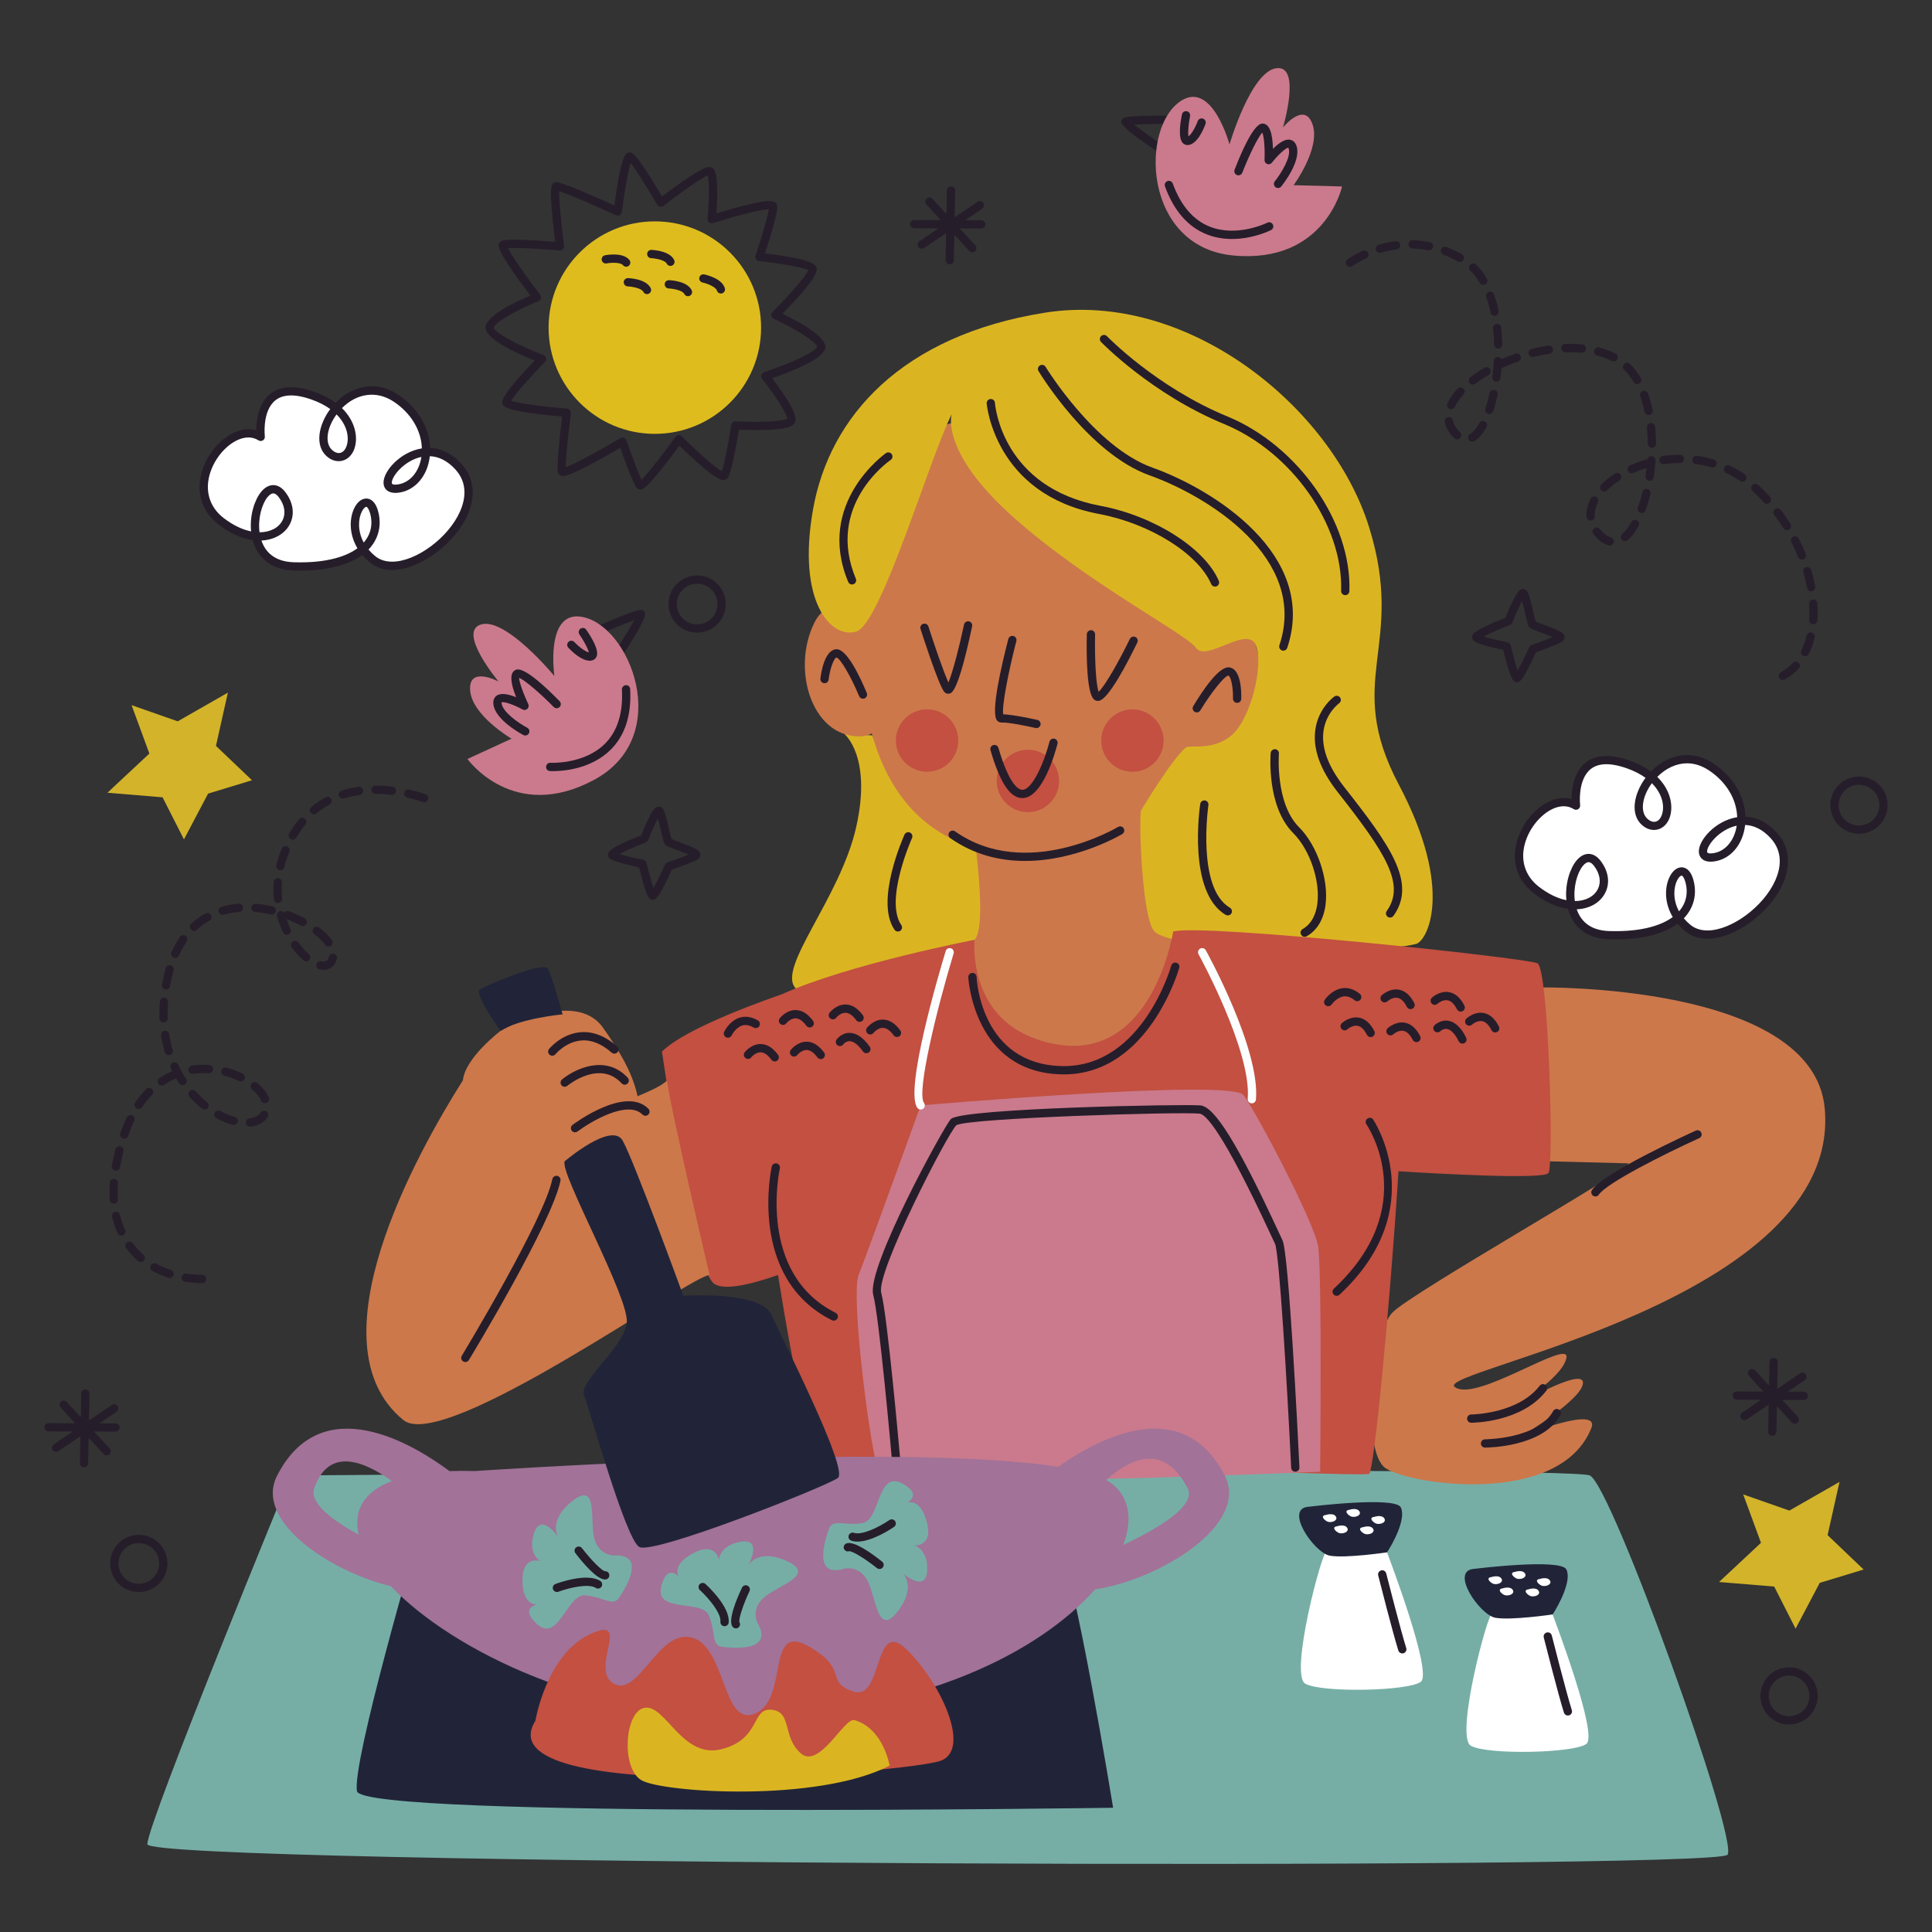 <?xml version="1.0" encoding="utf-8"?>
<!-- Generator: Adobe Illustrator 27.5.0, SVG Export Plug-In . SVG Version: 6.00 Build 0)  -->
<svg version="1.1" xmlns="http://www.w3.org/2000/svg" xmlns:xlink="http://www.w3.org/1999/xlink" x="0px" y="0px"
	 viewBox="0 0 512 512" style="enable-background:new 0 0 512 512;" xml:space="preserve">
<rect x="0" y="0" width="512" height="512" fill="#333333" stroke="none"/>
<g id="_x30_4">
	<g>
		<g>
			<path style="fill:#261D2A;" d="M308.961,41.376c-0.152,0-0.304-0.032-0.452-0.099c-0.118-0.056-11.57-7.195-11.377-9.065
				c0.111-1.103,0.169-1.703,15.131-1.545c0.604,0.006,1.091,0.504,1.084,1.11c-0.006,0.604-0.604,1.071-1.11,1.084
				c-4.367-0.045-9.149,0.004-11.711,0.165c2.618,2.059,8.086,5.832,8.922,6.267c0.529,0.276,0.754,0.93,0.493,1.466
				C309.747,41.146,309.364,41.376,308.961,41.376z"/>
			<path style="fill:#CA7A8C;" d="M325.827,38.284c0,0-4.424-16.55-12.553-11.738c-11.261,6.666-10.527,39.015,13.707,41.177
				s28.68-18.308,28.68-18.308l-12.852-0.338c0,0,7.188-9.722,5.043-16.061c-2.145-6.339-7.858,0.782-7.858,0.782
				s4.995-16.627-1.764-15.721S325.827,38.284,325.827,38.284z"/>
			<path style="fill:#261D2A;" d="M314.705,38.449c-0.484,0-0.926-0.193-1.264-0.555c-1.258-1.352-0.675-5.314-0.216-7.557
				c0.122-0.593,0.698-0.975,1.296-0.855c0.594,0.122,0.975,0.703,0.855,1.296c-0.437,2.134-0.604,4.463-0.414,5.354
				c0.758-0.501,1.847-2.38,2.447-4.034c0.206-0.568,0.833-0.859,1.406-0.656c0.57,0.206,0.863,0.836,0.656,1.406
				c-0.446,1.23-2.091,5.266-4.517,5.586C314.87,38.445,314.787,38.449,314.705,38.449z"/>
			<path style="fill:#261D2A;" d="M338.696,49.826c-0.242,0-0.484-0.079-0.688-0.242c-0.471-0.381-0.546-1.071-0.167-1.543
				c1.776-2.209,4.347-6.505,3.683-8.632c-0.06-0.197-0.118-0.257-0.118-0.257c-0.006,0-0.011,0-0.017,0
				c-0.606,0-2.719,1.888-4.311,3.955c-0.294,0.377-0.797,0.521-1.247,0.36c-0.45-0.165-0.739-0.602-0.718-1.08
				c0.135-3.092-0.133-6.224-0.589-7.25c-1.168,1.196-3.578,6.203-5.301,10.627c-0.221,0.563-0.859,0.846-1.421,0.623
				c-0.564-0.221-0.844-0.855-0.624-1.421c4.877-12.521,6.955-12.288,7.621-12.206c1.596,0.184,2.449,2.434,2.545,6.698
				c1.384-1.388,3.068-2.689,4.517-2.432c0.482,0.086,1.35,0.426,1.757,1.729c1.228,3.932-3.525,9.984-4.069,10.661
				C339.334,49.687,339.015,49.826,338.696,49.826z"/>
			<path style="fill:#261D2A;" d="M326.49,63.335c-2.132,0-4.418-0.326-6.681-1.221c-4.982-1.969-8.707-6.246-11.077-12.714
				c-0.208-0.568,0.084-1.2,0.654-1.408c0.563-0.204,1.2,0.084,1.408,0.653c2.143,5.854,5.449,9.699,9.824,11.429
				c7.278,2.875,15.152-1.02,15.232-1.058c0.538-0.27,1.198-0.058,1.472,0.486c0.272,0.54,0.056,1.2-0.486,1.472
				C336.577,61.105,332.062,63.335,326.49,63.335z"/>
		</g>
		<g>
			<path style="fill:#261D2A;" d="M163.191,175.437c-0.261,0-0.523-0.092-0.733-0.281c-0.45-0.405-0.488-1.099-0.084-1.549
				c0.585-0.718,4.122-6.34,5.716-9.264c-2.417,0.863-6.831,2.7-10.826,4.465c-0.553,0.244-1.204-0.006-1.446-0.559
				c-0.246-0.555,0.004-1.202,0.559-1.446c13.674-6.044,13.963-5.549,14.514-4.544c0.908,1.639-6.798,12.718-6.884,12.815
				C163.791,175.315,163.491,175.437,163.191,175.437z"/>
			<path style="fill:#CA7A8C;" d="M146.912,179.148c0,0-2.457-16.954,6.91-15.736c12.977,1.687,25.054,31.707,3.634,43.246
				s-33.575-5.521-33.575-5.521l11.678-5.377c0,0-10.438-6.101-10.965-12.773c-0.527-6.672,7.53-2.378,7.53-2.378
				s-11.144-13.312-4.576-15.144S146.912,179.148,146.912,179.148z"/>
			<path style="fill:#261D2A;" d="M156.266,175.092c-2.233,0-4.847-2.582-5.654-3.445c-0.416-0.441-0.392-1.133,0.049-1.549
				c0.435-0.414,1.131-0.394,1.549,0.047c1.204,1.281,2.946,2.58,3.839,2.745c-0.178-0.898-1.249-2.972-2.49-4.759
				c-0.347-0.497-0.223-1.181,0.274-1.526c0.497-0.345,1.181-0.223,1.526,0.274c1.307,1.879,3.405,5.292,2.781,7.028
				c-0.195,0.546-0.615,0.934-1.176,1.093C156.737,175.064,156.504,175.092,156.266,175.092z"/>
			<path style="fill:#261D2A;" d="M139.203,194.917c-0.174,0-0.349-0.041-0.514-0.129c-0.767-0.407-7.52-4.097-7.943-8.195
				c-0.141-1.356,0.523-2.01,0.932-2.28c1.202-0.788,3.289-0.279,5.112,0.454c-1.594-3.957-1.697-6.361-0.302-7.158
				c0.598-0.334,2.408-1.363,11.816,8.215c0.424,0.433,0.42,1.127-0.013,1.551c-0.433,0.426-1.127,0.422-1.551-0.013
				c-3.415-3.475-7.735-7.229-9.177-7.72c-0.011,0.831,1.013,3.994,2.434,6.936c0.208,0.431,0.114,0.947-0.236,1.275
				c-0.345,0.33-0.87,0.396-1.286,0.161c-2.267-1.262-4.924-2.164-5.564-1.881c0.009,0.019,0.002,0.099,0.015,0.234
				c0.229,2.226,4.287,5.159,6.79,6.486c0.536,0.283,0.739,0.947,0.454,1.483C139.976,194.705,139.595,194.917,139.203,194.917z"/>
			<path style="fill:#261D2A;" d="M146.543,204.359c-0.456,0-0.739-0.015-0.801-0.019c-0.604-0.036-1.065-0.557-1.028-1.161
				c0.039-0.604,0.557-1.088,1.161-1.028c0.09,0,8.896,0.461,14.426-5.041c3.332-3.315,4.849-8.146,4.512-14.364
				c-0.034-0.606,0.431-1.123,1.035-1.155c0.686-0.056,1.123,0.431,1.155,1.035c0.373,6.878-1.365,12.279-5.168,16.052
				C156.568,203.903,149.016,204.359,146.543,204.359z"/>
		</g>
		<polygon style="fill:#D2B32A;" points="47.097,191.158 60.389,183.556 57.233,197.666 66.779,206.777 55.145,210.318 
			48.749,222.448 43.082,211.294 28.469,210.084 39.582,199.697 34.869,186.874 		"/>
		<polygon style="fill:#D2B32A;" points="474.196,400.319 487.488,392.717 484.331,406.828 493.877,415.939 482.244,419.479 
			475.848,431.609 470.181,420.455 455.568,419.246 466.681,408.859 461.967,396.035 		"/>
		<g>
			<path style="fill:#FFFFFF;" d="M69.09,115.774c0,0-1.95-16.461,13.797-10.937c15.748,5.523,10.398,20.501,4.435,15.274
				c-5.963-5.227,5.579-22.541,17.581-14.608s9.098,22.985,0.498,23.987c-8.6,1.001,5.426-17.499,16.091-5.821
				s-13.223,32.403-22.779,24.544c-9.556-7.859-1.836-20.242,0.381-12.605c2.217,7.637-4.127,15.015-21.25,14.497
				s-8.984-26.767-3.097-19.019c5.887,7.748-4.165,16.275-16.129,7.082C46.655,128.973,60.681,110.473,69.09,115.774z"/>
			<path style="fill:#261D2A;" d="M79.523,151.226c-0.557,0-1.127-0.009-1.71-0.026c-5.614-0.171-9.528-3.098-10.856-8.071
				c-2.948-0.414-6.046-1.817-9.007-4.092c-4.654-3.578-6.201-8.937-4.24-14.7c2.018-5.941,7.343-10.597,12.118-10.597
				c0.724,0,1.421,0.101,2.087,0.302c0.009-2.275,0.409-6.136,2.732-8.75c2.623-2.952,6.91-3.486,12.603-1.489
				c2.185,0.767,4.097,1.748,5.695,2.929c2.717-2.792,6.156-4.373,9.573-4.373c2.402,0,4.754,0.75,6.991,2.23
				c5.187,3.428,8.296,8.637,8.485,14.113c3.032,0.131,5.896,1.586,8.309,4.227c3.293,3.604,3.869,8.399,1.622,13.496
				c-3.432,7.786-12.778,14.617-19.997,14.619c-0.002,0-0.002,0-0.002,0c-2.318,0-4.307-0.668-5.907-1.986
				c-0.748-0.613-1.423-1.277-2.014-1.978C92.31,149.797,86.649,151.226,79.523,151.226z M69.282,143.245
				c0.943,2.781,3.227,5.599,8.596,5.761c9.157,0.279,14.22-1.768,16.847-3.711c-2.344-3.908-2.119-8.155-0.765-10.777
				c0.788-1.528,1.922-2.404,3.111-2.404c0.803,0,2.273,0.416,3.079,3.186c1.11,3.827,0.201,7.54-2.492,10.338
				c0.512,0.611,1.099,1.189,1.753,1.727c1.198,0.983,2.717,1.485,4.514,1.485l0,0c6.346-0.002,14.921-6.346,17.991-13.31
				c1.326-3.01,2.19-7.383-1.234-11.133c-2.035-2.226-4.311-3.409-6.773-3.514c-0.585,5.247-3.925,9.168-8.382,9.687
				c-2.845,0.313-3.842-1.172-3.889-2.573c-0.105-3.105,4.418-8.262,10.162-9.177c-0.146-4.784-2.897-9.369-7.501-12.412
				c-4.532-2.993-9.779-2.19-13.678,1.735c3.67,3.587,4.322,7.953,3.263,10.854c-1.191,3.267-4.607,4.277-7.285,1.928
				c-3.291-2.884-2.143-8.42,0.917-12.532c-1.397-1.009-3.072-1.858-4.992-2.533c-4.78-1.678-8.215-1.399-10.239,0.876
				c-2.755,3.102-2.113,8.84-2.106,8.898c0.051,0.42-0.146,0.831-0.504,1.056c-0.356,0.227-0.814,0.227-1.17,0
				c-0.81-0.51-1.71-0.769-2.678-0.769c-3.829,0-8.335,4.086-10.042,9.108c-1.637,4.821-0.362,9.286,3.501,12.256
				c2.415,1.855,4.898,3.062,7.257,3.537c-0.426-4.234,0.915-8.352,2.64-10.464c0.966-1.185,2.089-1.81,3.242-1.81
				c0.812,0,2.027,0.321,3.197,1.862c2.078,2.736,2.528,5.8,1.236,8.407C75.568,141.428,72.695,143.09,69.282,143.245z
				 M97.071,134.308c-0.208,0-0.705,0.33-1.161,1.217c-0.992,1.92-1.185,5.187,0.478,8.255c1.915-2.188,2.505-4.939,1.654-7.868
				C97.703,134.745,97.266,134.308,97.071,134.308z M72.425,130.753c-0.465,0-1.013,0.356-1.543,1.003
				c-1.472,1.804-2.582,5.661-2.1,9.305c2.832-0.006,5.116-1.204,6.108-3.207c0.911-1.832,0.538-4.058-1.018-6.104
				C73.528,131.293,72.997,130.753,72.425,130.753z M111.673,121.086c-4.557,0.973-7.895,5.196-7.84,6.846
				c0.006,0.199,0.017,0.499,0.93,0.499c0.159,0,0.328-0.011,0.512-0.032C108.57,128.015,111.077,125.084,111.673,121.086z
				 M89.193,109.822c-2.642,3.58-3.19,7.673-1.146,9.464c1.545,1.361,3.081,0.876,3.777-1.031
				C92.625,116.06,92.072,112.702,89.193,109.822z"/>
		</g>
		<g>
			<path style="fill:#FFFFFF;" d="M417.661,213.506c0,0-1.95-16.461,13.797-10.937s10.398,20.501,4.435,15.274
				c-5.963-5.227,5.579-22.541,17.581-14.608c12.002,7.933,9.098,22.985,0.498,23.987c-8.6,1.001,5.426-17.499,16.091-5.821
				s-13.223,32.403-22.779,24.544c-9.556-7.859-1.836-20.242,0.381-12.605c2.217,7.637-4.127,15.015-21.25,14.497
				s-8.984-26.767-3.097-19.019c5.887,7.748-4.165,16.275-16.129,7.082C395.225,226.705,409.252,208.204,417.661,213.506z"/>
			<path style="fill:#261D2A;" d="M428.093,248.957c-0.557,0-1.127-0.009-1.71-0.026c-5.616-0.169-9.53-3.098-10.856-8.071
				c-2.948-0.414-6.044-1.817-9.005-4.092c-4.656-3.578-6.201-8.935-4.242-14.7c2.02-5.941,7.343-10.597,12.121-10.597
				c0.722,0,1.418,0.103,2.085,0.302c0.009-2.275,0.409-6.136,2.732-8.75c2.627-2.952,6.912-3.486,12.605-1.489
				c2.185,0.765,4.094,1.748,5.693,2.929c2.717-2.792,6.156-4.373,9.573-4.373c2.402,0,4.754,0.75,6.991,2.23
				c5.187,3.428,8.296,8.637,8.485,14.113c3.068,0.124,5.862,1.545,8.311,4.227c3.293,3.606,3.867,8.399,1.62,13.498
				c-3.432,7.786-12.778,14.617-19.997,14.617c-2.32,0-4.309-0.668-5.909-1.986c-0.748-0.613-1.423-1.277-2.014-1.978
				C440.88,247.528,435.219,248.957,428.093,248.957z M417.851,240.976c0.943,2.781,3.227,5.601,8.596,5.761
				c9.149,0.291,14.22-1.768,16.847-3.711c-2.344-3.908-2.119-8.155-0.765-10.777c0.788-1.528,1.922-2.404,3.111-2.404
				c0.803,0,2.273,0.416,3.079,3.186c1.11,3.827,0.201,7.54-2.492,10.338c0.512,0.611,1.099,1.189,1.753,1.727
				c1.2,0.986,2.719,1.485,4.517,1.485c6.344,0,14.919-6.344,17.989-13.31c1.328-3.008,2.192-7.383-1.232-11.133
				c-2.035-2.226-4.311-3.409-6.773-3.514c-0.585,5.247-3.925,9.168-8.382,9.687c-0.272,0.03-0.529,0.045-0.765,0.045h-0.002
				c-2.237,0.002-3.081-1.352-3.124-2.618c-0.105-3.102,4.418-8.262,10.164-9.175c-0.146-4.784-2.899-9.369-7.503-12.414
				c-1.875-1.238-3.82-1.866-5.783-1.866c-2.779,0-5.609,1.301-7.893,3.6c3.668,3.587,4.322,7.955,3.263,10.854
				c-1.191,3.274-4.613,4.277-7.287,1.93c-3.291-2.886-2.143-8.42,0.917-12.532c-1.397-1.009-3.07-1.86-4.99-2.533
				c-4.78-1.675-8.215-1.403-10.242,0.876c-2.755,3.102-2.113,8.84-2.106,8.898c0.051,0.42-0.146,0.831-0.504,1.056
				c-0.356,0.227-0.814,0.227-1.17,0c-0.81-0.51-1.71-0.769-2.676-0.769c-3.831,0-8.337,4.086-10.042,9.11
				c-1.639,4.819-0.362,9.286,3.501,12.253c2.415,1.855,4.896,3.062,7.255,3.537c-0.424-4.234,0.915-8.352,2.642-10.464
				c0.966-1.185,2.089-1.81,3.242-1.81c0.812,0,2.027,0.324,3.197,1.862c2.078,2.736,2.528,5.8,1.234,8.407
				C424.118,239.2,421.309,240.828,417.851,240.976z M445.64,232.039c-0.208,0-0.705,0.33-1.161,1.217
				c-0.992,1.92-1.185,5.187,0.478,8.255c1.915-2.188,2.505-4.939,1.654-7.868C446.273,232.477,445.835,232.039,445.64,232.039z
				 M420.997,228.485c-0.465,0-1.013,0.356-1.543,1.005c-1.472,1.802-2.584,5.659-2.102,9.303c2.832-0.006,5.116-1.204,6.111-3.207
				c0.908-1.832,0.538-4.058-1.018-6.104C422.1,229.027,421.569,228.485,420.997,228.485z M460.242,218.818
				c-4.557,0.975-7.895,5.196-7.84,6.846c0.006,0.199,0.017,0.499,0.93,0.499c0,0,0,0,0.002,0c0.156,0,0.328-0.011,0.512-0.032
				C457.142,225.747,459.649,222.816,460.242,218.818z M437.762,207.554c-2.64,3.58-3.19,7.673-1.146,9.464
				c1.543,1.358,3.083,0.881,3.78-1.033C441.197,213.789,440.644,210.434,437.762,207.554z"/>
		</g>
		<path style="fill:#261D2A;" d="M469.497,455.448l-0.025-0.02c-3.305-2.562-3.908-7.336-1.345-10.643
			c2.552-3.292,7.314-3.904,10.616-1.365c1.627,1.262,2.65,3.053,2.904,5.064c0.253,2.008-0.29,3.998-1.531,5.598
			C477.562,457.373,472.797,457.985,469.497,455.448z M477.425,445.174c-2.366-1.819-5.75-1.383-7.564,0.956
			c-1.823,2.35-1.394,5.744,0.954,7.565l-0.65,0.884l0.669-0.87c2.346,1.803,5.731,1.368,7.548-0.97
			c0.883-1.138,1.269-2.551,1.087-3.98C479.289,447.329,478.562,446.056,477.425,445.174z"/>
		<path style="fill:#261D2A;" d="M32.16,420.344l-0.025-0.02c-3.305-2.563-3.908-7.336-1.345-10.643
			c2.552-3.292,7.314-3.904,10.616-1.365c1.627,1.262,2.65,3.053,2.904,5.064c0.253,2.008-0.29,3.998-1.531,5.598
			C40.225,422.269,35.46,422.881,32.16,420.344z M40.087,410.07c-2.366-1.819-5.75-1.383-7.564,0.956
			c-1.823,2.35-1.394,5.744,0.954,7.565l-0.65,0.884l0.669-0.87c2.346,1.803,5.731,1.368,7.548-0.97
			c0.883-1.138,1.269-2.551,1.087-3.98C41.952,412.225,41.225,410.952,40.087,410.07z"/>
		<path style="fill:#261D2A;" d="M488.022,219.388l-0.025-0.02c-3.305-2.562-3.908-7.336-1.345-10.643
			c2.552-3.292,7.314-3.904,10.616-1.365c1.627,1.262,2.65,3.053,2.904,5.064c0.253,2.008-0.29,3.998-1.531,5.598
			C496.088,221.313,491.323,221.925,488.022,219.388z M495.95,209.113c-2.366-1.819-5.75-1.383-7.564,0.956
			c-1.823,2.35-1.394,5.744,0.954,7.565l-0.65,0.884l0.669-0.87c2.346,1.803,5.731,1.368,7.548-0.97
			c0.883-1.138,1.269-2.551,1.087-3.98C497.815,211.268,497.088,209.996,495.95,209.113z"/>
		<path style="fill:#261D2A;" d="M180.115,166.092l-0.025-0.02c-3.305-2.563-3.908-7.336-1.345-10.643
			c2.552-3.292,7.314-3.904,10.616-1.365c1.627,1.262,2.65,3.053,2.904,5.064c0.253,2.008-0.29,3.998-1.531,5.598
			C188.18,168.017,183.415,168.629,180.115,166.092z M188.043,155.817c-2.366-1.819-5.75-1.383-7.564,0.956
			c-1.823,2.35-1.394,5.744,0.954,7.565l-0.65,0.884l0.669-0.87c2.346,1.803,5.731,1.368,7.548-0.97
			c0.883-1.138,1.269-2.551,1.087-3.98C189.907,157.972,189.18,156.7,188.043,155.817z"/>
		<path style="fill:#261D2A;" d="M402.011,180.789c-0.816,0-1.59,0-3.621-8.562c-7.197-1.483-7.795-2.308-8.026-2.627
			c-0.199-0.274-0.281-0.778-0.184-1.106c0.137-0.461,0.454-1.528,8.74-4.742c3.051-7.655,4.049-7.655,4.714-7.655
			c0.351,0,0.833,0.255,1.041,0.54c0.521,0.718,0.975,2.569,1.665,5.534c0.216,0.93,0.476,2.053,0.628,2.545
			c0.431,0.199,1.382,0.553,2.168,0.848c4.219,1.575,5.305,2.106,5.489,3.12c0.069,0.381-0.131,0.932-0.422,1.187
			c-0.87,0.761-4.986,2.228-7.143,2.965c-3.593,7.895-4.341,7.923-5.001,7.951C402.045,180.789,402.026,180.789,402.011,180.789z
			 M393.167,168.694c1.438,0.433,4.058,1.065,6.346,1.523c0.42,0.084,0.754,0.407,0.853,0.827c0.555,2.383,1.286,5.097,1.817,6.648
			c0.818-1.427,2.063-3.957,3.072-6.194c0.126-0.276,0.362-0.491,0.649-0.587c1.969-0.664,4.193-1.483,5.577-2.068
			c-0.958-0.42-2.265-0.906-3.113-1.223c-2.41-0.9-2.862-1.095-3.169-1.517c-0.266-0.366-0.426-0.977-0.998-3.437
			c-0.214-0.921-0.542-2.338-0.838-3.396c-0.737,1.361-1.772,3.681-2.582,5.736c-0.111,0.285-0.339,0.512-0.626,0.621
			C397.597,166.609,394.692,167.867,393.167,168.694z"/>
		<path style="fill:#261D2A;" d="M172.995,238.426c-0.816,0-1.59,0-3.621-8.562c-7.195-1.483-7.816-2.338-8.024-2.625
			c-0.201-0.276-0.283-0.78-0.184-1.108c0.137-0.461,0.454-1.528,8.74-4.742c3.051-7.655,4.049-7.655,4.714-7.655
			c0.351,0,0.833,0.255,1.041,0.54c0.521,0.718,0.975,2.571,1.663,5.536c0.216,0.93,0.478,2.053,0.63,2.545
			c0.431,0.199,1.382,0.555,2.17,0.848c4.217,1.575,5.303,2.106,5.487,3.12c0.069,0.379-0.131,0.93-0.422,1.185
			c-0.872,0.761-4.988,2.228-7.146,2.965c-3.593,7.895-4.341,7.923-5.001,7.951C173.03,238.426,173.01,238.426,172.995,238.426z
			 M164.153,226.332c1.436,0.433,4.056,1.065,6.344,1.523c0.42,0.084,0.754,0.407,0.853,0.827c0.555,2.383,1.286,5.097,1.817,6.648
			c0.818-1.427,2.063-3.957,3.072-6.194c0.126-0.276,0.362-0.491,0.649-0.587c1.969-0.664,4.191-1.481,5.577-2.065
			c-0.958-0.42-2.263-0.906-3.109-1.221c-2.413-0.902-2.867-1.095-3.173-1.519c-0.266-0.366-0.426-0.979-0.996-3.437
			c-0.214-0.921-0.542-2.338-0.838-3.398c-0.737,1.363-1.772,3.681-2.582,5.736c-0.111,0.285-0.339,0.512-0.626,0.621
			C168.582,224.247,165.676,225.505,164.153,226.332z"/>
		<path style="fill:#261D2A;" d="M260.048,58.359l-0.006,0l-4.244-0.015l4.496-3.048c0.501-0.341,0.633-1.023,0.292-1.524
			c-0.343-0.504-1.029-0.628-1.524-0.292l-6.065,4.112l0.134-7.086c0.012-0.606-0.47-1.105-1.076-1.118l-0.006,0
			c-0.602-0.008-1.099,0.472-1.111,1.076l-0.119,6.254l-3.71-4.024c-0.412-0.442-1.104-0.475-1.551-0.063
			c-0.445,0.41-0.473,1.106-0.063,1.551l3.817,4.14l-7.029-0.025c-0.606-0.001-1.099,0.487-1.101,1.093
			c-0.001,0.602,0.481,1.093,1.083,1.1l0.011,0l6.412,0.023l-5.01,3.396c-0.501,0.341-0.633,1.022-0.292,1.524
			c0.21,0.309,0.549,0.476,0.894,0.481c0.219,0.003,0.438-0.059,0.63-0.189l5.813-3.941l-0.135,7.139
			c-0.012,0.606,0.47,1.105,1.076,1.117l0.006,0c0.602,0.008,1.099-0.472,1.111-1.076l0.128-6.743l3.954,4.289
			c0.213,0.23,0.501,0.349,0.792,0.353c0.27,0.003,0.543-0.091,0.758-0.29c0.445-0.41,0.473-1.106,0.063-1.55l-4.14-4.491
			l5.699,0.02c0.606,0.001,1.099-0.487,1.101-1.094C261.137,58.857,260.655,58.367,260.048,58.359z"/>
		<path style="fill:#261D2A;" d="M478.04,368.813l-0.006,0l-4.244-0.015l4.496-3.048c0.501-0.341,0.633-1.023,0.292-1.524
			c-0.343-0.504-1.029-0.628-1.524-0.292l-6.065,4.112l0.134-7.086c0.012-0.606-0.47-1.105-1.076-1.118l-0.006,0
			c-0.602-0.008-1.099,0.472-1.111,1.076l-0.119,6.254l-3.71-4.024c-0.412-0.442-1.104-0.475-1.551-0.063
			c-0.445,0.41-0.473,1.106-0.063,1.551l3.817,4.14l-7.029-0.025c-0.606-0.001-1.099,0.487-1.101,1.093
			c-0.001,0.602,0.481,1.093,1.083,1.1l0.011,0l6.412,0.023l-5.01,3.396c-0.501,0.341-0.633,1.022-0.292,1.524
			c0.21,0.309,0.549,0.476,0.894,0.481c0.219,0.003,0.438-0.059,0.63-0.189l5.813-3.941l-0.135,7.139
			c-0.012,0.606,0.47,1.105,1.076,1.117l0.006,0c0.602,0.008,1.099-0.472,1.111-1.076l0.128-6.743l3.954,4.289
			c0.213,0.23,0.501,0.349,0.792,0.353c0.27,0.003,0.543-0.091,0.758-0.29c0.445-0.41,0.473-1.106,0.063-1.55l-4.14-4.491
			l5.699,0.02c0.606,0.001,1.099-0.487,1.101-1.094C479.129,369.311,478.647,368.82,478.04,368.813z"/>
		<path style="fill:#261D2A;" d="M30.632,377.204l-0.006,0l-4.244-0.015l4.496-3.048c0.501-0.341,0.633-1.023,0.292-1.524
			c-0.343-0.504-1.029-0.628-1.524-0.292l-6.065,4.112l0.134-7.086c0.012-0.606-0.47-1.105-1.076-1.118l-0.006,0
			c-0.602-0.008-1.099,0.472-1.111,1.076l-0.119,6.254l-3.71-4.024c-0.412-0.442-1.104-0.475-1.551-0.063
			c-0.445,0.41-0.473,1.106-0.063,1.551l3.817,4.14l-7.029-0.025c-0.606-0.001-1.099,0.487-1.101,1.093
			c-0.001,0.602,0.481,1.093,1.083,1.1l0.011,0l6.412,0.023l-5.01,3.396c-0.501,0.341-0.633,1.022-0.292,1.524
			c0.21,0.309,0.549,0.476,0.894,0.481c0.219,0.003,0.438-0.059,0.63-0.189l5.813-3.941l-0.135,7.139
			c-0.012,0.606,0.47,1.105,1.076,1.117l0.006,0c0.602,0.008,1.099-0.472,1.111-1.076l0.128-6.743l3.954,4.289
			c0.213,0.23,0.501,0.349,0.792,0.353c0.27,0.003,0.543-0.091,0.758-0.29c0.445-0.41,0.473-1.106,0.063-1.55l-4.14-4.491
			l5.699,0.02c0.606,0.001,1.099-0.487,1.101-1.094C31.72,377.703,31.238,377.212,30.632,377.204z"/>
		<g>
			<path style="fill:#261D2A;" d="M169.691,129.738c-0.285,0-0.668-0.15-0.872-0.347c-0.848-0.821-2.989-6.595-4.444-10.715
				c-4.079,2.398-12.952,7.46-15.131,7.46c-0.784,0-1.219-0.465-1.365-0.9c-0.463-1.38,0.512-10.113,1.088-14.854
				c-15.109-1.305-15.57-2.68-15.795-3.351c-0.201-0.593-0.658-1.954,8.536-11.474c-4.864-1.95-13.05-5.689-13.031-8.737
				c0.017-3.047,7.49-6.644,11.87-8.491c-9.515-12.628-8.703-13.468-8.048-14.147c0.422-0.435,1.123-0.658,3.792-0.658
				c3.345,0,8.429,0.366,10.841,0.555c-1.868-14.985-1.028-15.343-0.216-15.69c0.137-0.058,0.394-0.105,0.542-0.105
				c1.566,0,10.419,3.914,15.358,6.156c1.864-14.045,3.12-14.045,4.043-14.045c0.081,0,0.199,0.013,0.279,0.03
				c0.471,0.107,1.693,0.381,8.307,11.664c3.707-2.843,10.496-7.833,12.489-7.833c0.111,0,0.375,0.036,0.48,0.069
				c0.696,0.221,2.28,0.718,1.427,12.228c3.349-1.018,11.122-3.285,14.036-3.285c1.56,0,1.997,0.694,2.091,1.277
				c0.255,1.596-1.924,8.587-3.244,12.609c5.888,0.692,12.5,1.804,13.49,3.37c0.426,0.675,1.41,2.228-8.86,12.616
				c4.928,2.383,11.683,6.19,11.377,9.029c-0.302,2.8-8.39,6.087-14.102,8.069c2.931,3.825,6.779,9.389,6.123,11.474
				c-0.345,1.097-1.481,2.267-10.619,2.267c-1.768,0-3.357-0.047-4.326-0.084c-0.581,3.572-1.939,11.388-2.931,12.759
				c-0.268,0.369-0.698,0.581-1.181,0.581l0,0c-1.997,0-7.808-5.369-11.647-9.145C171.551,129.736,170.255,129.738,169.691,129.738
				L169.691,129.738z M164.969,115.952c0.126,0,0.253,0.021,0.375,0.066c0.311,0.114,0.553,0.358,0.662,0.671
				c1.433,4.12,3.137,8.65,3.981,10.443c1.669-1.605,5.712-6.768,9.04-11.366c0.189-0.261,0.482-0.424,0.801-0.45
				c0.324-0.021,0.634,0.088,0.863,0.317c3.972,3.964,8.857,8.326,10.623,9.241c0.623-1.798,1.714-7.422,2.481-12.29
				c0.088-0.555,0.589-0.988,1.142-0.923c0.011,0,2.372,0.122,5.198,0.122c6.426,0,8.114-0.611,8.517-0.833
				c-0.126-1.416-3.482-6.503-6.696-10.576c-0.221-0.281-0.291-0.651-0.191-0.994c0.103-0.341,0.366-0.613,0.705-0.726
				c7.257-2.417,13.706-5.506,14.085-6.745c-0.114-1.148-5.502-4.652-11.536-7.448c-0.326-0.152-0.557-0.452-0.619-0.806
				s0.051-0.716,0.306-0.968c4.242-4.223,8.892-9.477,9.489-11.101c-1.322-0.728-7.64-1.813-13.057-2.404
				c-0.33-0.036-0.626-0.219-0.803-0.499c-0.18-0.279-0.223-0.623-0.118-0.938c1.624-4.855,3.248-10.338,3.54-12.281
				c-2.903,0.073-11.641,2.657-14.807,3.662c-0.351,0.109-0.733,0.039-1.018-0.189c-0.285-0.229-0.439-0.587-0.407-0.951
				c0.396-4.602,0.484-10.038,0.032-11.51c-1.438,0.538-7.105,4.495-11.756,8.112c-0.249,0.195-0.563,0.27-0.883,0.212
				c-0.311-0.062-0.581-0.253-0.739-0.527c-2.524-4.345-5.603-9.243-7.064-11.081c-0.698,2.233-1.676,7.985-2.312,12.999
				c-0.045,0.347-0.251,0.651-0.555,0.821c-0.304,0.169-0.673,0.184-0.99,0.041c-6.012-2.751-12.708-5.624-15.071-6.383
				c-0.062,2.29,0.555,8.712,1.292,14.475c0.043,0.33-0.066,0.66-0.298,0.898c-0.231,0.242-0.559,0.356-0.885,0.334
				c-0.077-0.006-7.681-0.658-12.005-0.658c-0.776,0-1.313,0.021-1.682,0.049c1.067,2.117,4.906,7.585,8.545,12.371
				c0.206,0.272,0.274,0.626,0.182,0.956c-0.09,0.33-0.33,0.6-0.647,0.726c-6.173,2.479-11.806,5.819-11.818,7.013
				c0.154,1.258,6.308,4.662,13.166,7.28c0.347,0.131,0.602,0.429,0.681,0.791c0.079,0.36-0.028,0.737-0.287,1.001
				c-3.797,3.874-7.998,8.602-8.956,10.31c1.952,0.696,8.851,1.588,14.809,2.078c0.298,0.024,0.572,0.169,0.761,0.401
				c0.189,0.231,0.274,0.531,0.238,0.827c-0.707,5.674-1.335,11.96-1.356,14.261c2.318-0.784,8.789-4.287,14.48-7.675
				C164.579,116.004,164.774,115.952,164.969,115.952z"/>
			<circle style="fill:#DEBC1E;" cx="173.54" cy="86.82" r="28.157"/>
			<g>
				<path style="fill:#FFFFFF;" d="M172.597,67.323c0,0,4.167,0.174,5.07,2.053"/>
				<path style="fill:#261D2A;" d="M177.668,70.472c-0.407,0-0.799-0.229-0.988-0.621c-0.42-0.872-2.713-1.369-4.131-1.431
					c-0.604-0.028-1.073-0.54-1.048-1.144c0.026-0.604,0.534-1.084,1.14-1.05c0.806,0.034,4.883,0.321,6.014,2.674
					c0.264,0.546,0.034,1.202-0.512,1.463C177.99,70.438,177.829,70.472,177.668,70.472z"/>
			</g>
			<g>
				<path style="fill:#FFFFFF;" d="M177.246,75.349c0,0,4.167,0.174,5.07,2.053"/>
				<path style="fill:#261D2A;" d="M182.318,78.498c-0.407,0-0.799-0.229-0.988-0.621c-0.42-0.872-2.712-1.369-4.131-1.431
					c-0.604-0.028-1.073-0.54-1.048-1.144s0.512-1.054,1.14-1.05c0.806,0.034,4.883,0.321,6.014,2.674
					c0.264,0.546,0.034,1.202-0.512,1.463C182.639,78.464,182.478,78.498,182.318,78.498z"/>
			</g>
			<g>
				<path style="fill:#FFFFFF;" d="M186.402,73.79c0,0,4.073,0.897,4.635,2.905"/>
				<path style="fill:#261D2A;" d="M191.038,77.793c-0.48,0-0.921-0.317-1.056-0.801c-0.251-0.896-2.378-1.813-3.816-2.13
					c-0.591-0.131-0.966-0.716-0.836-1.307c0.131-0.589,0.707-0.96,1.307-0.836c0.788,0.174,4.752,1.168,5.457,3.681
					c0.163,0.583-0.176,1.189-0.761,1.352C191.235,77.78,191.136,77.793,191.038,77.793z"/>
			</g>
			<g>
				<path style="fill:#FFFFFF;" d="M166.393,74.798c0,0,4.167,0.174,5.07,2.053"/>
				<path style="fill:#261D2A;" d="M171.463,77.947c-0.407,0-0.799-0.229-0.988-0.621c-0.405-0.84-2.657-1.371-4.127-1.431
					c-0.606-0.026-1.076-0.538-1.052-1.142c0.026-0.606,0.525-1.063,1.142-1.052c0.806,0.034,4.881,0.321,6.012,2.674
					c0.264,0.546,0.034,1.202-0.512,1.463C171.785,77.913,171.624,77.947,171.463,77.947z"/>
			</g>
			<g>
				<path style="fill:#FFFFFF;" d="M160.543,68.729c0,0,4.099-0.769,5.402,0.859"/>
				<path style="fill:#261D2A;" d="M165.946,70.684c-0.321,0-0.638-0.141-0.855-0.411c-0.609-0.752-2.959-0.722-4.347-0.467
					c-0.602,0.114-1.168-0.283-1.279-0.876c-0.111-0.596,0.281-1.168,0.876-1.279c0.791-0.148,4.832-0.784,6.46,1.251
					c0.379,0.471,0.304,1.161-0.169,1.541C166.43,70.605,166.188,70.684,165.946,70.684z"/>
			</g>
		</g>
		<path style="fill:#261D2A;" d="M53.572,340.036c-0.002,0-0.004,0-0.006,0c-1.536-0.009-3.06-0.126-4.529-0.351
			c-0.6-0.09-1.011-0.651-0.919-1.249c0.09-0.6,0.671-1.011,1.249-0.919c1.365,0.208,2.781,0.317,4.212,0.326
			c0.606,0.004,1.095,0.497,1.091,1.103C54.665,339.55,54.174,340.036,53.572,340.036z M44.936,338.686
			c-0.114,0-0.227-0.017-0.341-0.054c-1.483-0.486-2.899-1.095-4.21-1.815c-0.531-0.291-0.726-0.958-0.435-1.489
			c0.291-0.534,0.962-0.726,1.489-0.435c1.193,0.653,2.485,1.211,3.837,1.652c0.576,0.189,0.891,0.808,0.703,1.384
			C45.827,338.393,45.398,338.686,44.936,338.686z M37.312,334.467c-0.255,0-0.51-0.088-0.716-0.266
			c-1.172-1.011-2.228-2.151-3.141-3.39c-0.36-0.488-0.255-1.174,0.231-1.534c0.491-0.362,1.174-0.257,1.534,0.231
			c0.816,1.108,1.761,2.128,2.807,3.03c0.461,0.396,0.51,1.088,0.116,1.547C37.925,334.339,37.619,334.467,37.312,334.467z
			 M32.142,327.472c-0.42,0-0.821-0.242-1.003-0.653c-0.604-1.361-1.086-2.826-1.436-4.356c-0.135-0.591,0.234-1.178,0.825-1.313
			c0.596-0.139,1.181,0.236,1.313,0.825c0.319,1.393,0.756,2.723,1.303,3.957c0.246,0.553-0.004,1.202-0.559,1.446
			C32.442,327.442,32.292,327.472,32.142,327.472z M30.16,318.977c-0.576,0-1.058-0.448-1.095-1.028
			c-0.043-0.668-0.064-1.356-0.064-2.059c-0.002-0.797,0.026-1.62,0.084-2.466c0.043-0.604,0.572-1.071,1.17-1.02
			c0.604,0.041,1.061,0.566,1.02,1.17c-0.054,0.791-0.081,1.562-0.079,2.314c0,0.658,0.021,1.298,0.06,1.924
			c0.039,0.604-0.422,1.125-1.026,1.163C30.205,318.977,30.182,318.977,30.16,318.977z M30.717,310.241
			c-0.062,0-0.126-0.004-0.189-0.015c-0.598-0.105-0.998-0.671-0.896-1.268c0.244-1.406,0.568-2.88,0.962-4.377
			c0.152-0.585,0.758-0.943,1.339-0.782c0.587,0.154,0.936,0.754,0.782,1.339c-0.379,1.44-0.688,2.85-0.919,4.193
			C31.705,309.864,31.24,310.241,30.717,310.241z M32.922,301.757c-0.118,0-0.238-0.019-0.356-0.06
			c-0.572-0.195-0.878-0.818-0.681-1.393c0.504-1.472,1.076-2.878,1.699-4.18c0.266-0.546,0.919-0.773,1.466-0.514
			c0.546,0.264,0.776,0.919,0.514,1.466c-0.589,1.223-1.127,2.548-1.605,3.94C33.805,301.47,33.378,301.757,32.922,301.757z
			 M66.263,298.569c-0.549,0-1.024-0.414-1.088-0.973c-0.069-0.602,0.364-1.146,0.966-1.215c0.951-0.107,2.233-0.463,2.937-1.536
			c0.334-0.508,1.016-0.647,1.521-0.313c0.506,0.334,0.645,1.013,0.313,1.521c-0.93,1.408-2.492,2.275-4.523,2.509
			C66.346,298.566,66.306,298.569,66.263,298.569z M61.926,298.134c-0.094,0-0.193-0.013-0.289-0.039
			c-1.41-0.386-2.854-0.973-4.287-1.746c-0.534-0.289-0.733-0.953-0.446-1.487c0.289-0.536,0.962-0.726,1.487-0.446
			c1.288,0.696,2.575,1.221,3.825,1.562c0.585,0.161,0.928,0.763,0.769,1.348C62.852,297.812,62.408,298.134,61.926,298.134z
			 M54.221,294.052c-0.242,0-0.484-0.079-0.686-0.24c-1.17-0.936-2.284-1.99-3.315-3.135c-0.407-0.45-0.371-1.144,0.079-1.549
			c0.45-0.411,1.144-0.371,1.549,0.079c0.953,1.056,1.982,2.029,3.057,2.89c0.474,0.379,0.549,1.069,0.171,1.543
			C54.862,293.911,54.543,294.052,54.221,294.052z M36.744,293.891c-0.212,0-0.426-0.06-0.615-0.189
			c-0.501-0.341-0.632-1.022-0.294-1.523c0.883-1.305,1.853-2.5,2.886-3.555c0.424-0.433,1.116-0.437,1.551-0.017
			c0.433,0.424,0.441,1.118,0.017,1.551c-0.941,0.962-1.828,2.055-2.638,3.25C37.441,293.722,37.096,293.891,36.744,293.891z
			 M70.222,292.359c-0.422,0-0.825-0.246-1.005-0.658c-0.439-1.005-1.275-2.042-2.415-3.002c-0.463-0.39-0.523-1.082-0.133-1.547
			c0.394-0.463,1.084-0.523,1.547-0.133c1.395,1.176,2.436,2.492,3.01,3.803c0.242,0.555-0.011,1.202-0.566,1.444
			C70.518,292.329,70.37,292.359,70.222,292.359z M42.87,287.689c-0.354,0-0.701-0.171-0.913-0.488
			c-0.336-0.504-0.199-1.185,0.304-1.521c1.063-0.709,2.19-1.318,3.357-1.815c-0.126-0.257-0.251-0.516-0.369-0.778
			c-0.253-0.551-0.011-1.202,0.54-1.453c0.544-0.255,1.198-0.013,1.453,0.54c0.591,1.288,1.277,2.53,2.038,3.694
			c0.332,0.506,0.191,1.187-0.317,1.517c-0.501,0.332-1.185,0.195-1.517-0.317c-0.27-0.411-0.531-0.833-0.784-1.262
			c-1.11,0.459-2.177,1.028-3.184,1.699C43.292,287.629,43.08,287.689,42.87,287.689z M63.818,286.6
			c-0.161,0-0.324-0.034-0.478-0.109c-1.23-0.596-2.545-1.078-3.91-1.429c-0.587-0.152-0.938-0.75-0.788-1.337
			c0.152-0.587,0.746-0.943,1.337-0.788c1.506,0.39,2.959,0.921,4.317,1.579c0.546,0.266,0.773,0.921,0.51,1.466
			C64.615,286.373,64.225,286.6,63.818,286.6z M50.995,284.588c-0.536,0-1.005-0.394-1.084-0.941c-0.086-0.6,0.33-1.155,0.93-1.243
			c1.517-0.219,3.096-0.276,4.598-0.186c0.604,0.034,1.067,0.555,1.031,1.159c-0.036,0.604-0.578,1.073-1.159,1.031
			c-1.373-0.077-2.787-0.028-4.157,0.169C51.1,284.584,51.048,284.588,50.995,284.588z M44.713,279.624
			c-0.474,0-0.911-0.309-1.052-0.786c-0.422-1.427-0.754-2.914-0.99-4.418c-0.092-0.598,0.317-1.159,0.915-1.253
			c0.589-0.081,1.159,0.315,1.253,0.915c0.221,1.408,0.531,2.8,0.926,4.135c0.171,0.581-0.161,1.191-0.741,1.363
			C44.921,279.609,44.816,279.624,44.713,279.624z M43.35,270.983c-0.589,0-1.076-0.465-1.097-1.058
			c-0.015-0.429-0.021-0.859-0.021-1.294c0.002-1.043,0.041-2.115,0.124-3.212c0.047-0.604,0.583-1.058,1.178-1.011
			c0.604,0.047,1.056,0.574,1.011,1.178c-0.079,1.041-0.118,2.057-0.12,3.047c0,0.407,0.006,0.812,0.021,1.215
			c0.021,0.604-0.452,1.112-1.058,1.136C43.376,270.983,43.363,270.983,43.35,270.983z M44.006,262.248
			c-0.064,0-0.126-0.004-0.191-0.017c-0.596-0.103-0.996-0.671-0.891-1.268c0.129-0.743,0.279-1.498,0.448-2.263
			c0.163-0.733,0.343-1.444,0.536-2.128c0.165-0.583,0.765-0.926,1.356-0.756c0.583,0.167,0.921,0.773,0.756,1.356
			c-0.184,0.645-0.351,1.313-0.506,2.005c-0.165,0.733-0.306,1.453-0.431,2.162C44.991,261.873,44.528,262.248,44.006,262.248z
			 M85.749,257.026c-0.354-0.002-0.713-0.045-1.073-0.124c-0.591-0.131-0.966-0.716-0.836-1.307
			c0.133-0.589,0.713-0.962,1.307-0.836c0.212,0.047,0.418,0.071,0.611,0.073c0.493,0,1.103-0.146,1.393-1.288
			c0.146-0.587,0.737-0.953,1.331-0.795c0.587,0.148,0.945,0.743,0.795,1.331C88.805,255.953,87.519,257.026,85.749,257.026z
			 M81.134,254.779c-0.255,0-0.512-0.088-0.72-0.27c-1.095-0.951-2.138-2.11-3.098-3.445c-0.354-0.493-0.24-1.178,0.251-1.532
			c0.491-0.351,1.176-0.244,1.532,0.251c0.859,1.198,1.787,2.23,2.755,3.072c0.456,0.396,0.506,1.088,0.107,1.547
			C81.745,254.65,81.441,254.779,81.134,254.779z M46.444,253.847c-0.15,0-0.302-0.03-0.448-0.094
			c-0.553-0.249-0.801-0.896-0.555-1.451c0.645-1.442,1.393-2.788,2.226-4.002c0.343-0.497,1.026-0.623,1.526-0.283
			c0.499,0.343,0.626,1.024,0.283,1.526c-0.756,1.103-1.44,2.333-2.029,3.655C47.265,253.604,46.864,253.847,46.444,253.847z
			 M87.063,250.836c-0.336,0-0.671-0.156-0.885-0.45c-0.683-0.932-1.686-1.915-2.901-2.841c-0.48-0.366-0.574-1.056-0.206-1.538
			c0.371-0.484,1.058-0.574,1.538-0.206c1.399,1.067,2.522,2.175,3.338,3.291c0.358,0.489,0.253,1.174-0.238,1.532
			C87.515,250.768,87.288,250.836,87.063,250.836z M75.992,247.736c-0.411,0-0.806-0.231-0.992-0.63
			c-0.647-1.371-1.181-2.815-1.586-4.285c-0.161-0.585,0.184-1.189,0.767-1.35c0.454-0.116,0.911,0.049,1.172,0.403
			c0.281-0.384,0.791-0.551,1.262-0.375c1.429,0.529,2.822,1.153,4.139,1.851c0.536,0.283,0.739,0.947,0.454,1.483
			c-0.283,0.536-0.945,0.739-1.483,0.454c-1.202-0.636-2.475-1.208-3.782-1.697c0.298,0.881,0.645,1.746,1.039,2.582
			c0.259,0.549,0.024,1.202-0.525,1.459C76.309,247.702,76.149,247.736,75.992,247.736z M51.423,246.699
			c-0.294,0-0.587-0.118-0.803-0.351c-0.414-0.444-0.388-1.138,0.058-1.549c1.138-1.058,2.4-1.975,3.75-2.728
			c0.525-0.294,1.196-0.107,1.491,0.424c0.296,0.529,0.105,1.196-0.424,1.491c-1.196,0.666-2.314,1.481-3.325,2.419
			C51.959,246.603,51.691,246.699,51.423,246.699z M59.008,242.452c-0.478,0-0.915-0.313-1.054-0.793
			c-0.167-0.583,0.169-1.191,0.75-1.358c1.436-0.414,2.957-0.688,4.523-0.816c0.598-0.039,1.133,0.399,1.183,1.003
			c0.049,0.604-0.399,1.133-1.003,1.183c-1.423,0.118-2.8,0.366-4.094,0.739C59.209,242.439,59.109,242.452,59.008,242.452z
			 M72.033,242.371c-0.079,0-0.163-0.009-0.244-0.028c-1.403-0.321-2.809-0.54-4.18-0.656c-0.602-0.049-1.052-0.581-1.001-1.185
			c0.051-0.604,0.591-1.035,1.185-1.001c1.472,0.122,2.98,0.36,4.484,0.703c0.591,0.135,0.96,0.722,0.825,1.313
			C72.986,242.026,72.534,242.371,72.033,242.371z M73.674,239.32c-0.557,0-1.035-0.424-1.091-0.992
			c-0.081-0.851-0.126-1.72-0.126-2.61c0.002-0.649,0.024-1.301,0.073-1.96c0.045-0.604,0.578-1.058,1.176-1.013
			c0.604,0.045,1.058,0.572,1.013,1.176c-0.047,0.608-0.066,1.208-0.069,1.802c0,0.812,0.041,1.613,0.118,2.395
			c0.058,0.602-0.384,1.138-0.988,1.198C73.747,239.318,73.71,239.32,73.674,239.32z M74.302,230.608
			c-0.084,0-0.171-0.011-0.257-0.03c-0.589-0.144-0.951-0.735-0.81-1.324c0.351-1.448,0.823-2.905,1.403-4.328
			c0.229-0.563,0.872-0.831,1.429-0.602c0.561,0.229,0.831,0.87,0.602,1.429c-0.54,1.322-0.977,2.674-1.301,4.015
			C75.247,230.272,74.797,230.608,74.302,230.608z M77.591,222.507c-0.189,0-0.379-0.047-0.553-0.15
			c-0.523-0.304-0.701-0.975-0.394-1.5c0.784-1.346,1.66-2.608,2.605-3.745c0.386-0.465,1.078-0.527,1.545-0.144
			c0.467,0.388,0.531,1.078,0.144,1.545c-0.868,1.046-1.675,2.207-2.4,3.45C78.334,222.312,77.968,222.507,77.591,222.507z
			 M83.185,215.807c-0.315,0-0.628-0.135-0.844-0.399c-0.388-0.465-0.321-1.157,0.146-1.543c1.181-0.979,2.462-1.843,3.807-2.569
			c0.529-0.287,1.198-0.092,1.485,0.444c0.289,0.531,0.09,1.198-0.444,1.485c-1.217,0.66-2.378,1.444-3.452,2.329
			C83.68,215.724,83.431,215.807,83.185,215.807z M112.416,212.634c-0.133,0-0.27-0.024-0.401-0.075
			c-0.015-0.006-1.588-0.617-4.06-1.185c-0.589-0.135-0.958-0.724-0.823-1.316c0.133-0.589,0.703-0.962,1.316-0.823
			c2.644,0.606,4.3,1.253,4.369,1.279c0.563,0.223,0.842,0.859,0.621,1.423C113.267,212.371,112.853,212.634,112.416,212.634z
			 M90.849,211.655c-0.465,0-0.898-0.298-1.046-0.765c-0.182-0.578,0.137-1.196,0.713-1.378c1.418-0.45,2.916-0.788,4.454-1.007
			c0.581-0.081,1.153,0.33,1.241,0.932c0.086,0.6-0.332,1.155-0.932,1.241c-1.418,0.201-2.798,0.514-4.099,0.926
			C91.07,211.638,90.958,211.655,90.849,211.655z M103.88,210.648c-0.045,0-0.088-0.002-0.131-0.009
			c-1.431-0.169-2.847-0.255-4.212-0.255c-0.606,0-1.116-0.491-1.116-1.097s0.474-1.097,1.08-1.097c1.487,0,2.991,0.092,4.506,0.272
			c0.602,0.071,1.033,0.617,0.96,1.217C104.902,210.239,104.426,210.648,103.88,210.648z"/>
		<path style="fill:#261D2A;" d="M472.457,180.2c-0.388,0-0.767-0.208-0.964-0.574c-0.289-0.534-0.09-1.2,0.441-1.487
			c1.176-0.636,2.237-1.463,3.158-2.462c0.411-0.448,1.106-0.474,1.549-0.062c0.446,0.409,0.474,1.103,0.062,1.549
			c-1.084,1.176-2.338,2.153-3.724,2.903C472.813,180.157,472.635,180.2,472.457,180.2z M478.36,173.903
			c-0.165,0-0.332-0.036-0.489-0.116c-0.542-0.27-0.763-0.928-0.493-1.47c0.585-1.181,1.058-2.488,1.406-3.891
			c0.146-0.585,0.735-0.943,1.328-0.801c0.587,0.146,0.947,0.739,0.801,1.328c-0.386,1.558-0.913,3.019-1.573,4.341
			C479.15,173.68,478.763,173.903,478.36,173.903z M480.522,165.457c-0.028,0-0.054,0-0.079-0.002
			c-0.606-0.043-1.061-0.568-1.018-1.172c0.049-0.696,0.075-1.403,0.075-2.123c0-0.694-0.024-1.399-0.069-2.113
			c-0.039-0.606,0.42-1.127,1.024-1.166c0.656-0.058,1.127,0.422,1.166,1.024c0.049,0.761,0.073,1.513,0.073,2.254
			c0,0.771-0.026,1.534-0.079,2.278C481.572,165.015,481.092,165.457,480.522,165.457z M479.977,156.721
			c-0.519,0-0.981-0.371-1.078-0.9c-0.251-1.376-0.583-2.772-0.988-4.157c-0.171-0.581,0.163-1.191,0.743-1.361
			c0.587-0.171,1.191,0.165,1.361,0.743c0.426,1.457,0.778,2.929,1.043,4.379c0.107,0.596-0.287,1.168-0.883,1.277
			C480.11,156.715,480.044,156.721,479.977,156.721z M477.528,148.31c-0.435,0-0.848-0.261-1.02-0.69
			c-0.523-1.316-1.118-2.629-1.77-3.904c-0.276-0.54-0.062-1.2,0.478-1.476c0.542-0.272,1.2-0.062,1.476,0.478
			c0.681,1.337,1.307,2.713,1.855,4.09c0.223,0.561-0.051,1.2-0.615,1.425C477.801,148.284,477.663,148.31,477.528,148.31z
			 M426.602,144.562c-0.092,0-0.186-0.011-0.281-0.036c-1.067-0.283-2.113-0.928-3.105-1.915c-0.345-0.343-0.658-0.694-0.936-1.048
			c-0.373-0.476-0.291-1.166,0.186-1.541c0.473-0.371,1.163-0.296,1.54,0.186c0.223,0.285,0.476,0.568,0.756,0.846
			c0.718,0.713,1.429,1.168,2.119,1.35c0.585,0.156,0.934,0.756,0.78,1.341C427.531,144.239,427.088,144.562,426.602,144.562z
			 M430.638,143.416c-0.309,0-0.617-0.131-0.833-0.384c-0.394-0.461-0.341-1.155,0.12-1.547c0.838-0.716,1.65-1.776,2.419-3.156
			c0.291-0.531,0.962-0.718,1.491-0.424c0.529,0.294,0.72,0.962,0.424,1.491c-0.893,1.609-1.873,2.871-2.907,3.756
			C431.144,143.33,430.891,143.416,430.638,143.416z M473.554,140.496c-0.364,0-0.72-0.182-0.928-0.512
			c-0.763-1.213-1.583-2.4-2.44-3.531c-0.366-0.482-0.272-1.17,0.212-1.536c0.478-0.364,1.168-0.272,1.536,0.212
			c0.896,1.181,1.753,2.421,2.548,3.685c0.324,0.514,0.169,1.191-0.343,1.513C473.957,140.442,473.755,140.496,473.554,140.496z
			 M421.543,137.97c-0.578,0-1.061-0.45-1.095-1.033c-0.011-0.169-0.015-0.339-0.015-0.51c0-1.408,0.369-2.847,1.097-4.274
			c0.274-0.544,0.943-0.754,1.474-0.48c0.54,0.274,0.756,0.934,0.48,1.474c-0.568,1.118-0.857,2.222-0.857,3.28
			c0,0.129,0.004,0.255,0.011,0.381c0.036,0.606-0.426,1.125-1.031,1.159C421.586,137.97,421.564,137.97,421.543,137.97z
			 M435.086,135.953c-0.122,0-0.246-0.019-0.366-0.064c-0.572-0.201-0.87-0.829-0.666-1.399c0.456-1.288,0.861-2.665,1.206-4.101
			c0.141-0.587,0.716-0.943,1.324-0.81c0.589,0.141,0.951,0.735,0.81,1.324c-0.362,1.508-0.791,2.961-1.275,4.319
			C435.96,135.673,435.538,135.953,435.086,135.953z M468.258,133.513c-0.298,0-0.596-0.122-0.812-0.36
			c-0.951-1.048-1.967-2.072-3.021-3.045c-0.446-0.411-0.474-1.103-0.062-1.549s1.108-0.474,1.549-0.062
			c1.101,1.016,2.164,2.087,3.158,3.182c0.407,0.448,0.375,1.142-0.075,1.549C468.785,133.419,468.521,133.513,468.258,133.513z
			 M425.13,130.254c-0.281,0-0.564-0.107-0.778-0.324c-0.426-0.429-0.426-1.123,0.004-1.551c1.033-1.028,2.243-1.997,3.597-2.877
			c0.506-0.328,1.187-0.189,1.517,0.321c0.33,0.508,0.186,1.187-0.321,1.517c-1.226,0.799-2.318,1.671-3.246,2.595
			C425.689,130.147,425.41,130.254,425.13,130.254z M461.742,127.664c-0.214,0-0.428-0.062-0.617-0.191
			c-1.168-0.795-2.395-1.502-3.653-2.102c-0.548-0.261-0.78-0.915-0.519-1.461c0.261-0.546,0.915-0.778,1.461-0.519
			c1.361,0.647,2.687,1.412,3.944,2.269c0.501,0.341,0.63,1.024,0.289,1.523C462.436,127.497,462.091,127.664,461.742,127.664z
			 M437.167,127.437c-0.056,0-0.109-0.004-0.165-0.013c-0.6-0.09-1.011-0.649-0.921-1.247c0.105-0.707,0.199-1.423,0.279-2.14
			c-1.204,0.364-2.38,0.801-3.503,1.301c-0.555,0.244-1.2-0.002-1.448-0.557c-0.246-0.553,0.004-1.202,0.557-1.448
			c1.365-0.606,2.8-1.127,4.27-1.545c0.111-0.034,0.236-0.043,0.341-0.043c0.114-0.525,0.651-0.893,1.148-0.861
			c0.604,0.043,1.061,0.568,1.018,1.172c-0.107,1.487-0.272,2.985-0.493,4.448C438.167,127.047,437.7,127.437,437.167,127.437z
			 M453.853,123.906c-0.103,0-0.208-0.015-0.313-0.045c-1.331-0.396-2.719-0.694-4.124-0.891c-0.6-0.084-1.018-0.638-0.934-1.238
			c0.086-0.6,0.656-0.998,1.238-0.934c1.513,0.21,3.008,0.534,4.446,0.96c0.581,0.174,0.911,0.784,0.739,1.365
			C454.764,123.597,454.326,123.906,453.853,123.906z M440.818,123.019c-0.536,0-1.005-0.394-1.084-0.941
			c-0.086-0.6,0.33-1.155,0.93-1.243c1.5-0.216,3.023-0.33,4.523-0.339c0.497-0.024,1.099,0.484,1.103,1.091
			c0.004,0.606-0.484,1.099-1.091,1.103c-1.401,0.009-2.822,0.114-4.223,0.317C440.923,123.014,440.871,123.019,440.818,123.019z
			 M437.781,118.684c-0.6,0-1.091-0.482-1.097-1.084c-0.017-1.466-0.094-2.907-0.231-4.285c-0.06-0.604,0.379-1.14,0.981-1.2
			c0.638-0.062,1.142,0.379,1.2,0.981c0.144,1.442,0.227,2.948,0.244,4.478c0.006,0.606-0.478,1.103-1.084,1.11
			C437.79,118.684,437.786,118.684,437.781,118.684z M390.158,117.056c-0.375,0-0.741-0.193-0.947-0.542
			c-0.306-0.523-0.131-1.193,0.392-1.502c0.801-0.469,1.635-1.466,2.408-2.877c0.291-0.534,0.96-0.724,1.489-0.435
			c0.531,0.291,0.726,0.958,0.435,1.489c-0.977,1.785-2.061,3.036-3.222,3.717C390.54,117.007,390.349,117.056,390.158,117.056z
			 M386.158,116.434c-0.264,0-0.527-0.094-0.737-0.285c-0.238-0.216-0.48-0.461-0.72-0.739c-0.949-1.093-1.56-2.297-1.813-3.576
			c-0.118-0.593,0.268-1.17,0.863-1.288c0.585-0.124,1.172,0.268,1.288,0.863c0.178,0.898,0.621,1.761,1.32,2.563
			c0.18,0.208,0.358,0.392,0.536,0.553c0.448,0.407,0.482,1.101,0.075,1.549C386.754,116.312,386.456,116.434,386.158,116.434z
			 M436.879,109.966c-0.508,0-0.964-0.356-1.071-0.872c-0.302-1.44-0.686-2.811-1.14-4.075c-0.206-0.57,0.092-1.198,0.662-1.403
			c0.566-0.199,1.198,0.09,1.403,0.662c0.488,1.358,0.9,2.828,1.221,4.367c0.124,0.593-0.255,1.174-0.848,1.298
			C437.029,109.96,436.954,109.966,436.879,109.966z M394.681,109.722c-0.114,0-0.229-0.017-0.345-0.056
			c-0.574-0.191-0.887-0.81-0.696-1.386c0.42-1.266,0.793-2.655,1.11-4.124c0.126-0.593,0.728-0.956,1.303-0.842
			c0.591,0.129,0.968,0.711,0.842,1.305c-0.334,1.545-0.728,3.008-1.172,4.352C395.571,109.43,395.142,109.722,394.681,109.722z
			 M384.575,108.456c-0.152,0-0.306-0.032-0.452-0.099c-0.553-0.249-0.797-0.9-0.546-1.451c0.587-1.298,1.485-2.605,2.668-3.889
			c0.407-0.446,1.108-0.474,1.549-0.062c0.446,0.409,0.474,1.103,0.062,1.549c-1.022,1.11-1.789,2.222-2.282,3.306
			C385.391,108.216,384.993,108.456,384.575,108.456z M390.311,101.927c-0.33,0-0.658-0.15-0.874-0.433
			c-0.366-0.482-0.272-1.172,0.21-1.538c1.148-0.872,2.417-1.712,3.773-2.496c0.521-0.304,1.193-0.126,1.5,0.399
			c0.304,0.525,0.124,1.196-0.398,1.5c-1.279,0.739-2.47,1.53-3.546,2.346C390.775,101.854,390.542,101.927,390.311,101.927z
			 M433.861,101.771c-0.375,0-0.739-0.193-0.945-0.54c-0.733-1.243-1.573-2.331-2.496-3.237c-0.431-0.424-0.439-1.118-0.013-1.551
			c0.422-0.431,1.116-0.439,1.551-0.013c1.058,1.039,2.016,2.28,2.847,3.687c0.309,0.521,0.135,1.193-0.388,1.502
			C434.244,101.721,434.051,101.771,433.861,101.771z M396.567,101.156c-0.047,0-0.094-0.002-0.144-0.009
			c-0.6-0.077-1.024-0.628-0.947-1.23c0.182-1.406,0.315-2.85,0.394-4.289c0.034-0.604,0.561-1.078,1.155-1.035
			c0.398,0.021,0.735,0.253,0.908,0.581c1.198-0.525,2.425-1.007,3.657-1.436c0.576-0.193,1.198,0.107,1.397,0.677
			c0.197,0.572-0.105,1.198-0.677,1.397c-1.348,0.467-2.689,1.003-3.985,1.588c-0.126,0.058-0.257,0.09-0.386,0.096
			c-0.077,0.908-0.174,1.813-0.287,2.704C397.58,100.753,397.109,101.156,396.567,101.156z M427.63,95.78
			c-0.167,0-0.336-0.039-0.495-0.118c-1.193-0.602-2.5-1.095-3.884-1.466c-0.587-0.156-0.934-0.758-0.778-1.343
			c0.159-0.585,0.756-0.923,1.343-0.778c1.532,0.411,2.98,0.958,4.309,1.628c0.54,0.272,0.756,0.932,0.484,1.474
			C428.416,95.559,428.031,95.78,427.63,95.78z M406.155,94.614c-0.493,0-0.941-0.334-1.065-0.833
			c-0.146-0.587,0.212-1.183,0.801-1.328c1.474-0.366,2.957-0.662,4.407-0.876c0.585-0.099,1.159,0.321,1.245,0.923
			c0.09,0.598-0.324,1.157-0.923,1.245c-1.38,0.206-2.794,0.489-4.202,0.838C406.331,94.604,406.241,94.614,406.155,94.614z
			 M419.216,93.468c-0.036,0-0.071-0.002-0.107-0.004c-1.018-0.099-2.042-0.137-3.098-0.139c-0.379,0-0.756,0.009-1.136,0.024
			c-0.675,0.015-1.114-0.45-1.14-1.054c-0.024-0.604,0.448-1.116,1.054-1.14c0.452-0.015,0.887-0.015,1.356-0.024
			c1.069,0,2.138,0.049,3.173,0.148c0.602,0.058,1.046,0.593,0.988,1.198C420.251,93.044,419.773,93.468,419.216,93.468z
			 M397.038,92.399c-0.594,0-1.082-0.474-1.097-1.071c-0.034-1.474-0.126-2.918-0.272-4.289c-0.064-0.602,0.371-1.142,0.975-1.206
			c0.561-0.066,1.142,0.371,1.206,0.975c0.152,1.431,0.249,2.935,0.285,4.469c0.013,0.606-0.465,1.108-1.071,1.123
			C397.055,92.399,397.047,92.399,397.038,92.399z M396.076,83.687c-0.506,0-0.962-0.354-1.071-0.87
			c-0.306-1.455-0.69-2.828-1.138-4.084c-0.204-0.57,0.094-1.198,0.664-1.401c0.574-0.21,1.198,0.092,1.401,0.664
			c0.482,1.348,0.891,2.817,1.219,4.367c0.124,0.593-0.253,1.174-0.846,1.301C396.228,83.679,396.153,83.687,396.076,83.687z
			 M393.077,75.479c-0.377,0-0.743-0.195-0.949-0.544c-0.726-1.251-1.56-2.344-2.477-3.244c-0.433-0.424-0.437-1.118-0.013-1.551
			c0.426-0.433,1.121-0.437,1.551-0.013c1.054,1.037,2.01,2.284,2.837,3.702c0.304,0.525,0.126,1.196-0.396,1.502
			C393.456,75.432,393.265,75.479,393.077,75.479z M357.754,70.712c-0.339,0-0.673-0.156-0.887-0.452
			c-0.358-0.489-0.251-1.174,0.238-1.53c0.06-0.045,1.528-1.11,4.019-2.254c0.555-0.257,1.2-0.013,1.455,0.538
			c0.253,0.551,0.013,1.202-0.538,1.455c-2.275,1.046-3.63,2.023-3.642,2.033C358.204,70.643,357.977,70.712,357.754,70.712z
			 M386.876,69.446c-0.186,0-0.373-0.047-0.544-0.144c-1.238-0.709-2.518-1.316-3.807-1.808c-0.566-0.214-0.848-0.848-0.632-1.416
			c0.216-0.566,0.844-0.848,1.416-0.632c1.393,0.531,2.777,1.187,4.112,1.95c0.527,0.302,0.709,0.973,0.409,1.498
			C387.626,69.246,387.255,69.446,386.876,69.446z M365.69,67.024c-0.474,0-0.911-0.309-1.052-0.784
			c-0.171-0.581,0.159-1.191,0.739-1.365c1.468-0.435,2.963-0.758,4.45-0.96c0.583-0.109,1.153,0.336,1.234,0.938
			c0.081,0.6-0.339,1.153-0.938,1.234c-1.376,0.189-2.762,0.489-4.12,0.891C365.898,67.009,365.793,67.024,365.69,67.024z
			 M378.708,66.343c-0.073,0-0.144-0.006-0.216-0.021c-1.367-0.272-2.77-0.429-4.172-0.467c-0.606-0.017-1.084-0.521-1.067-1.127
			c0.017-0.606,0.495-1.091,1.127-1.067c1.523,0.043,3.051,0.214,4.54,0.51c0.594,0.118,0.979,0.696,0.861,1.29
			C379.679,65.981,379.221,66.343,378.708,66.343z"/>
		<g>
			<path style="fill:#76AEA6;" d="M76.986,391.018c0,0,338.517-2.792,344.353,0s39.396,96.319,36.478,100.506
				s-418.768,2.792-418.768-2.792S76.986,391.018,76.986,391.018z"/>
			<g>
				<path style="fill:#FFFFFF;" d="M395.5,427.469c0,0,15.459-0.997,15.958,0.374c0.499,1.371,12.093,31.791,8.976,34.285
					s-26.43,2.992-30.669,0.499C385.526,460.133,394.378,426.845,395.5,427.469z"/>
				<path style="fill:#212438;" d="M390.763,415.75c0,0,22.839-2.841,24.345,0.171s-2.143,9.663-3.649,11.922
					c0,0-11.035,1.633-15.177,0.88C392.139,427.969,383.985,416.126,390.763,415.75z"/>
				<path style="fill:#FFFFFF;" d="M395.197,417.95c0,0,2.005-0.702,2.706,0.401c0.702,1.103-1.403,1.905-2.506,1.203
					C394.294,418.852,394.094,418.05,395.197,417.95z"/>
				<path style="fill:#FFFFFF;" d="M401.43,416.579c0,0,2.005-0.702,2.706,0.401c0.702,1.103-1.403,1.905-2.506,1.203
					C400.528,417.481,400.328,416.679,401.43,416.579z"/>
				<path style="fill:#FFFFFF;" d="M398.189,420.942c0,0,2.005-0.702,2.706,0.401c0.702,1.103-1.403,1.905-2.506,1.203
					C397.287,421.844,397.086,421.042,398.189,420.942z"/>
				<path style="fill:#FFFFFF;" d="M405.046,421.192c0,0,2.005-0.702,2.706,0.401c0.702,1.103-1.403,1.905-2.506,1.203
					S403.943,421.292,405.046,421.192z"/>
				<path style="fill:#FFFFFF;" d="M408.038,418.449c0,0,2.005-0.702,2.706,0.401c0.702,1.103-1.403,1.905-2.506,1.203
					C407.136,419.351,406.935,418.549,408.038,418.449z"/>
				<path style="fill:#261D2A;" d="M415.503,454.634c-0.467,0-0.898-0.298-1.046-0.767c-1.446-4.574-5.183-19.283-5.341-19.907
					c-0.15-0.587,0.206-1.185,0.793-1.333c0.591-0.154,1.183,0.206,1.333,0.793c0.039,0.152,3.88,15.27,5.307,19.787
					c0.182,0.576-0.137,1.193-0.716,1.376C415.724,454.617,415.612,454.634,415.503,454.634z"/>
			</g>
			<g>
				<path style="fill:#FFFFFF;" d="M351.62,411.014c0,0,15.459-0.997,15.958,0.374c0.499,1.371,12.093,31.791,8.976,34.285
					s-26.43,2.992-30.669,0.499C341.646,443.678,350.498,410.39,351.62,411.014z"/>
				<path style="fill:#212438;" d="M346.883,399.295c0,0,22.839-2.841,24.345,0.171c1.506,3.012-2.143,9.663-3.649,11.922
					c0,0-11.035,1.633-15.177,0.88C348.259,411.514,340.105,399.671,346.883,399.295z"/>
				<path style="fill:#FFFFFF;" d="M351.317,401.495c0,0,2.005-0.702,2.706,0.401s-1.403,1.905-2.506,1.203
					C350.414,402.397,350.214,401.595,351.317,401.495z"/>
				<path style="fill:#FFFFFF;" d="M357.55,400.124c0,0,2.005-0.702,2.706,0.401s-1.403,1.905-2.506,1.203
					S356.448,400.224,357.55,400.124z"/>
				<path style="fill:#FFFFFF;" d="M354.309,404.487c0,0,2.005-0.702,2.706,0.401c0.702,1.103-1.403,1.905-2.506,1.203
					C353.407,405.389,353.206,404.587,354.309,404.487z"/>
				<path style="fill:#FFFFFF;" d="M361.166,404.737c0,0,2.005-0.702,2.706,0.401c0.702,1.103-1.403,1.905-2.506,1.203
					S360.063,404.837,361.166,404.737z"/>
				<path style="fill:#FFFFFF;" d="M364.158,401.994c0,0,2.005-0.702,2.706,0.401s-1.403,1.905-2.506,1.203
					S363.055,402.094,364.158,401.994z"/>
				<path style="fill:#261D2A;" d="M371.623,438.179c-0.467,0-0.898-0.298-1.046-0.767c-1.446-4.574-5.183-19.283-5.341-19.907
					c-0.15-0.587,0.206-1.185,0.793-1.333c0.589-0.156,1.185,0.206,1.333,0.793c0.039,0.152,3.88,15.27,5.307,19.787
					c0.182,0.576-0.137,1.193-0.716,1.376C371.844,438.162,371.732,438.179,371.623,438.179z"/>
			</g>
			<g>
				<path style="fill:#212438;" d="M110.695,407.405c0,0,165.281-5.851,169.669,1.463c4.388,7.313,14.627,70.208,14.627,70.208
					s-198.923,2.925-200.385-4.388C93.143,467.375,110.695,407.405,110.695,407.405z"/>
			</g>
			<path style="fill:#261D2A;" d="M201.181,447.27c-26.872,0.002-54.391-6.689-71.83-16.802
				c-28.021-16.251-19.971-32.066-19.613-32.732c0.285-0.533,0.953-0.739,1.485-0.448c0.531,0.285,0.733,0.947,0.45,1.481l0,0
				c-0.309,0.591-7.3,14.674,18.78,29.801c27.464,15.932,80.351,23.236,115.311,8.712c21.113-8.77,35.91-21.391,39.582-33.765
				c1.371-4.622,0.983-8.692-1.125-11.773c-0.341-0.499-0.212-1.183,0.287-1.526c0.497-0.339,1.181-0.214,1.526,0.287
				c2.458,3.591,2.959,8.435,1.416,13.638c-3.859,12.999-19.129,26.144-40.846,35.166
				C233.255,444.853,217.334,447.27,201.181,447.27z"/>
			<g>
				<path style="fill:#DBB521;" d="M223.725,194.469c0,0,7.427,5.882,3.173,24.723c-4.255,18.841-20.977,37.156-16.115,42.626
					c4.862,5.47,46.468-13,47.935-11.265c1.468,1.735,2.525-24.062,1.917-25.885c-0.608-1.823-22.797-14.593-29.483-29.788
					L223.725,194.469z"/>
				<g>
					<path style="fill:#CC784B;" d="M305.422,244.674l-2.483-30.535c6.326-5.099,9.775-10.763,11.597-15.874
						c0.635,0.271,1.346,0.47,2.151,0.578c12.398,1.665,20.179-15.038,16.077-27.95c-2.612-8.223-9.886-4.392-14.828-0.525
						c2.242-18.799,3.83-52.735-13.659-54.186c0,0-51.053-17.876-68.301,7.042c-4.606,6.654-7.609,24.008-7.921,41.224
						c-4.091-3.521-9.141-5.714-12.282,0.665c-5.985,12.153-0.789,29.832,11.718,30.039c1.398,0.023,2.562-0.262,3.547-0.764
						c5.256,19.068,16.71,27.286,27.571,30.343c1.216,10.427,1.957,22.016-0.36,24.332c-4.388,4.388-42.783,23.037-42.783,23.037
						s61.798,69.477,133.468-2.925C348.936,269.174,313.101,250.159,305.422,244.674z"/>
					<path style="fill:#261D2A;" d="M228.692,185.162c-0.429,0-0.838-0.253-1.013-0.675c-2.162-5.185-4.958-9.967-5.986-10.237
						c-0.666,0.019-1.753,2.965-2.1,5.841c-0.071,0.604-0.615,1.056-1.219,0.958c-0.602-0.073-1.031-0.619-0.958-1.219
						c0.216-1.806,1.17-7.698,4.281-7.769c0.011,0,0.021,0,0.032,0c2.738,0,6.171,7.248,7.977,11.583
						c0.231,0.559-0.032,1.202-0.591,1.436C228.977,185.134,228.833,185.162,228.692,185.162z"/>
				</g>
				<path style="fill:#CC784B;" d="M407.991,261.678c0,0,72.664-1.226,75.591,32.142c4.472,50.98-103.565,69.33-98.08,73.718
					c5.485,4.388,30.716-13.164,29.619-7.679c-1.097,5.485-14.261,13.164-14.261,13.164s18.649-10.97,18.649-6.582
					s-16.455,14.261-16.455,14.261s21.245-8.628,18.649-2.194c-8.41,20.843-47.902,14.992-54.484,10.604s-3.657-35.835,1.828-41.32
					c5.485-5.485,62.529-37.664,62.529-39.492l-21.392-0.548C409.088,300.073,407.991,261.678,407.991,261.678z"/>
				<path style="fill:#261D2A;" d="M290.931,185.745c-0.36,0-0.698-0.12-0.979-0.351c-1.975-1.62-2.059-11.548-1.935-17.321
					c0.013-0.606,0.566-1.082,1.121-1.073c0.606,0.013,1.086,0.514,1.073,1.121c-0.133,6.134,0.193,13.256,0.943,15.204
					c1.609-1.431,5.393-8.078,8.275-14.006c0.264-0.544,0.921-0.773,1.466-0.508c0.544,0.266,0.771,0.921,0.506,1.468
					c-2.685,5.524-7.565,14.874-10.104,15.429C291.173,185.732,291.051,185.745,290.931,185.745z"/>
				<path style="fill:#261D2A;" d="M251.279,183.851c-0.444,0-0.859-0.223-1.146-0.626c-1.558-2.183-5.716-15.064-6.186-16.528
					c-0.184-0.576,0.133-1.193,0.711-1.38c0.572-0.18,1.193,0.133,1.38,0.711c1.534,4.784,3.979,11.938,5.305,14.837
					c1.091-2.548,2.862-9.357,4.135-15.352c0.126-0.596,0.72-0.96,1.301-0.846c0.593,0.126,0.973,0.709,0.846,1.301
					c-3.685,17.357-5.354,17.704-6.066,17.852C251.465,183.84,251.371,183.851,251.279,183.851z"/>
				<path style="fill:#261D2A;" d="M317.159,188.798c-0.195,0-0.39-0.051-0.568-0.159c-0.518-0.315-0.683-0.99-0.371-1.506
					c2.443-4.032,6.865-10.769,9.65-10.254c3.066,0.531,3.126,6.503,3.072,8.32c-0.019,0.606-0.469,1.08-1.129,1.065
					c-0.606-0.019-1.082-0.525-1.065-1.129c0.086-2.95-0.536-5.969-1.256-6.096c-1.005,0.118-4.484,4.429-7.396,9.23
					C317.891,188.609,317.529,188.798,317.159,188.798z"/>
				<circle style="fill:#C35041;" cx="300.104" cy="196.263" r="8.268"/>
				<circle style="fill:#C35041;" cx="272.405" cy="206.959" r="8.268"/>
				<circle style="fill:#C35041;" cx="245.682" cy="196.251" r="8.268"/>
				<path style="fill:#261D2A;" d="M274.673,192.952c-0.079,0-0.161-0.009-0.242-0.028c-1.843-0.414-7.118-1.543-9.003-1.438
					c-0.576-0.039-0.923-0.199-1.232-0.591c-1.68-2.117,1.174-14.417,3.023-21.559c0.152-0.585,0.743-0.938,1.337-0.788
					c0.587,0.152,0.941,0.752,0.788,1.337c-2.057,7.94-3.887,17.267-3.484,19.412c2.873,0.101,8.789,1.429,9.055,1.489
					c0.591,0.133,0.962,0.72,0.827,1.311C275.629,192.607,275.177,192.952,274.673,192.952z"/>
				<path style="fill:#261D2A;" d="M270.926,211.503c-3.222,0-5.905-4.034-8.437-12.688c-0.171-0.583,0.163-1.191,0.743-1.361
					c0.589-0.176,1.191,0.165,1.361,0.743c2.948,10.072,5.406,11.088,6.363,11.111c2.7-0.045,5.815-7.48,7.163-12.744
					c0.15-0.585,0.743-0.941,1.335-0.791c0.587,0.15,0.941,0.748,0.791,1.335c-0.613,2.387-3.934,14.304-9.252,14.394
					C270.971,211.503,270.948,211.503,270.926,211.503z"/>
				<path style="fill:#261D2A;" d="M271.648,228.159c-6.477,0-13.404-1.538-19.817-6.046c-0.495-0.349-0.613-1.033-0.266-1.53
					c0.351-0.493,1.033-0.615,1.53-0.266c18.917,13.314,42.939-1.02,43.182-1.163c0.521-0.317,1.193-0.15,1.506,0.366
					c0.315,0.516,0.152,1.191-0.364,1.506C297.246,221.132,285.485,228.159,271.648,228.159z"/>
				<path style="fill:#DBB521;" d="M252.217,109.743c0,0-3.291,9.873,16.455,27.425s45.545,30.692,48.287,34.532
					c2.743,3.839,13.528-6.026,15.805-0.807c2.277,5.219-1.281,19.428-6.217,23.816c-4.936,4.388-11.265,2.636-12.224,3.355
					c-3.427,2.57-11.984,16.777-11.984,16.777c-0.548,4.388,0.453,28.951,3.631,32.026c5.668,5.485,57.043,6.354,69.294,3.291
					c2.925-0.731,10.239-14.261-4.571-42.235c-14.809-27.973,2.011-36.384-7.862-68.197c-9.873-31.813-48.085-62.895-85.932-56.861
					s-57.044,27.425-61.432,52.107s4.936,34.556,11.518,32.362S246.184,121.81,252.217,109.743z"/>
				<path style="fill:#C35041;" d="M407.443,255.278c-2.925-1.463-89.223-10.604-96.536-8.41c0,0-6.033,38.943-36.201,28.522
					c-18.461-6.377-16.455-26.328-16.455-26.328s-33.062,6.36-50.941,14.376c-12.788,4.464-27.001,10.361-31.883,15.243
					c0,0,8.228,57.044,13.713,61.432c2.565,2.052,9.926,0.266,17.038-2.217c4.35,27.154,9.349,52.109,13.678,50.485
					c8.776-3.291,140.782,3.291,142.976,2.194c1.281-0.641,5.427-43.154,7.785-80.179c10.69,0.669,38.571,2.235,39.752,0.463
					C411.831,308.666,410.368,256.741,407.443,255.278z"/>
				<path style="fill:#261D2A;" d="M281.933,284.723c-0.223,0-0.446-0.004-0.671-0.009c-23.243-0.568-24.644-25.477-24.655-25.73
					c-0.028-0.604,0.439-1.116,1.043-1.144c0.583-0.073,1.121,0.439,1.146,1.043c0.045,0.945,1.333,23.121,22.516,23.637
					c0.206,0.004,0.411,0.009,0.613,0.009c20.92,0,28.398-26.358,28.471-26.628c0.163-0.585,0.758-0.923,1.35-0.767
					c0.583,0.161,0.928,0.765,0.767,1.35C312.434,256.769,304.494,284.723,281.933,284.723z"/>
				<path style="fill:#261D2A;" d="M354.238,343.404c-0.294,0-0.587-0.118-0.803-0.349c-0.411-0.444-0.388-1.138,0.056-1.551
					c23.131-21.552,9.22-42.667,8.617-43.556c-0.341-0.499-0.212-1.183,0.289-1.523c0.497-0.343,1.181-0.212,1.523,0.287
					c0.159,0.234,15.604,23.532-8.935,46.4C354.774,343.308,354.506,343.404,354.238,343.404z"/>
				<path style="fill:#261D2A;" d="M220.953,349.986c-0.165,0-0.332-0.036-0.491-0.116c-22.452-11.227-16.005-40.426-15.936-40.72
					c0.137-0.594,0.739-0.956,1.316-0.823c0.589,0.137,0.958,0.724,0.823,1.316c-0.064,0.276-6.119,27.815,14.78,38.264
					c0.542,0.272,0.761,0.93,0.491,1.472C221.741,349.763,221.353,349.986,220.953,349.986z"/>
				<path style="fill:#261D2A;" d="M321.99,155.459c-0.424,0-0.829-0.249-1.009-0.664c-3.458-8.067-16.247-16.061-29.748-18.593
					c-27.671-5.187-29.733-29.047-29.752-29.289c-0.043-0.602,0.409-1.127,1.013-1.172c0.602-0.045,1.129,0.407,1.176,1.011
					c0.069,0.913,1.993,22.424,27.965,27.294c14.158,2.655,27.641,11.204,31.363,19.883c0.238,0.557-0.019,1.202-0.576,1.442
					C322.282,155.432,322.136,155.459,321.99,155.459z"/>
				<path style="fill:#261D2A;" d="M225.797,154.894c-0.429,0-0.838-0.253-1.013-0.675c-8.729-20.948,9.822-34.013,10.01-34.144
					c0.499-0.341,1.181-0.216,1.523,0.283c0.345,0.497,0.219,1.181-0.281,1.526c-0.707,0.489-17.265,12.206-9.226,31.492
					c0.231,0.559-0.032,1.202-0.591,1.436C226.082,154.866,225.938,154.894,225.797,154.894z"/>
				<path style="fill:#261D2A;" d="M340.097,172.435c-0.116,0-0.231-0.017-0.347-0.056c-0.574-0.193-0.885-0.814-0.694-1.388
					c7.711-23.133-19.138-39.563-34.41-45.018c-16.029-5.723-28.888-26.735-29.428-27.626c-0.313-0.519-0.148-1.193,0.371-1.506
					c0.518-0.309,1.193-0.148,1.506,0.371c0.129,0.212,13.001,21.237,28.288,26.697c15.973,5.704,44.002,23.031,35.755,47.777
					C340.984,172.144,340.556,172.435,340.097,172.435z"/>
				<path style="fill:#261D2A;" d="M356.507,157.724c-0.011,0-0.024,0-0.036,0c-0.606-0.021-1.08-0.527-1.061-1.133
					c0.581-17.396-13.042-36.818-31.01-44.219c-19.23-7.917-32.494-21.619-32.627-21.756c-0.418-0.437-0.403-1.131,0.034-1.551
					c0.437-0.42,1.131-0.403,1.551,0.034c0.129,0.133,13.091,13.509,31.877,21.246c18.758,7.724,32.976,28.07,32.368,46.318
					C357.583,157.257,357.096,157.724,356.507,157.724z"/>
				<path style="fill:#261D2A;" d="M368.39,243.166c-0.221,0-0.444-0.066-0.638-0.204c-0.493-0.354-0.606-1.039-0.255-1.532
					c5.052-7.073-0.347-15.422-12.986-31.502c-4.684-5.963-6.676-11.566-5.922-16.656c0.844-5.699,4.855-8.566,5.024-8.684
					c0.499-0.349,1.176-0.225,1.526,0.266c0.347,0.495,0.229,1.178-0.264,1.528c-0.034,0.026-3.435,2.492-4.122,7.255
					c-0.645,4.461,1.202,9.485,5.485,14.938c12.155,15.467,19.29,25.392,13.046,34.133
					C369.069,243.007,368.73,243.166,368.39,243.166z"/>
				<path style="fill:#261D2A;" d="M345.756,248.259c-0.379,0-0.75-0.199-0.953-0.553c-0.3-0.525-0.118-1.196,0.409-1.498
					c2.682-1.532,3.595-4.461,3.889-6.648c0.821-6.132-1.982-14.383-6.383-18.784c-7.071-7.068-6.025-20.661-5.976-21.237
					c0.049-0.604,0.636-1.031,1.183-1.001c0.604,0.049,1.052,0.581,1.003,1.183c-0.011,0.131-1.005,13.16,5.341,19.504
					c4.832,4.832,7.908,13.892,7.006,20.627c-0.514,3.84-2.235,6.698-4.975,8.264C346.128,248.212,345.942,248.259,345.756,248.259z
					"/>
				<path style="fill:#261D2A;" d="M325.384,242.6c-0.191,0-0.381-0.049-0.557-0.152c-10.139-5.965-6.895-28.447-6.751-29.4
					c0.09-0.602,0.658-1.018,1.247-0.921c0.598,0.09,1.011,0.647,0.921,1.247c-0.032,0.219-3.173,21.968,5.697,27.185
					c0.521,0.306,0.696,0.979,0.388,1.502C326.125,242.407,325.759,242.6,325.384,242.6z"/>
				<path style="fill:#261D2A;" d="M237.956,246.868c-0.347,0-0.69-0.165-0.902-0.474c-5.23-7.553,2.32-24.492,2.644-25.21
					c0.253-0.553,0.898-0.788,1.453-0.548c0.551,0.251,0.797,0.9,0.549,1.453c-0.075,0.163-7.368,16.519-2.841,23.058
					c0.345,0.497,0.221,1.181-0.279,1.526C238.391,246.806,238.173,246.868,237.956,246.868z"/>
				<g>
					<path style="fill:#CC784B;" d="M176.766,286.38c-1.692,1.41-3.132,2.141-7.802,4.136c-1.479-6.88-5.474-12.866-9.077-18.052
						c-7.496-10.787-27.242,0.731-27.242,0.731s-9.361,7.1-9.971,13.093c-12.163,19.227-40.447,69.786-15.808,90.025
						c10.856,8.917,76.79-38.761,81.178-38.395C188.043,337.919,177.801,294.291,176.766,286.38z"/>
				</g>
				<path style="fill:#261D2A;" d="M123.32,360.956c-0.195,0-0.39-0.051-0.568-0.159c-0.519-0.315-0.683-0.99-0.371-1.506
					c0.219-0.362,21.865-36.162,23.997-46.817c0.12-0.598,0.726-0.981,1.29-0.861c0.596,0.118,0.981,0.696,0.861,1.29
					c-2.207,11.032-23.371,46.04-24.271,47.525C124.052,360.768,123.69,360.956,123.32,360.956z"/>
				<path style="fill:#261D2A;" d="M146.357,279.778c-0.244,0-0.489-0.079-0.692-0.246c-0.469-0.381-0.542-1.071-0.159-1.543
					c0.133-0.163,3.321-4.022,8.339-4.437c3.304-0.27,6.556,0.99,9.693,3.758c0.454,0.401,0.497,1.095,0.096,1.549
					c-0.401,0.452-1.093,0.497-1.549,0.096c-2.668-2.355-5.384-3.452-8.058-3.216c-4.099,0.339-6.792,3.602-6.82,3.634
					C146.991,279.639,146.676,279.778,146.357,279.778z"/>
				<path style="fill:#261D2A;" d="M149.648,288.006c-0.315,0-0.63-0.137-0.846-0.401c-0.386-0.467-0.319-1.157,0.15-1.543
					c3.501-2.888,11.649-6.689,17.408-0.446c0.411,0.446,0.384,1.138-0.062,1.549c-0.441,0.414-1.138,0.386-1.549-0.062
					c-5.813-6.293-14.055,0.366-14.405,0.651C150.14,287.924,149.894,288.006,149.648,288.006z"/>
				<path style="fill:#261D2A;" d="M152.39,300.073c-0.332,0-0.662-0.152-0.878-0.439c-0.362-0.484-0.264-1.172,0.221-1.536
					c0.568-0.424,13.997-10.377,20.082-4.285c0.429,0.428,0.429,1.123,0,1.551c-0.429,0.429-1.123,0.429-1.551,0
					c-3.953-3.953-13.766,1.903-17.216,4.491C152.851,300.002,152.619,300.073,152.39,300.073z"/>
				<path style="fill:#261D2A;" d="M422.801,317.076c-0.21,0-0.422-0.06-0.608-0.184c-0.504-0.336-0.641-1.018-0.304-1.521
					c3.01-4.519,25.019-14.612,27.517-15.748c0.553-0.246,1.202-0.009,1.453,0.544c0.251,0.553,0.006,1.202-0.544,1.453
					c-9.588,4.358-24.582,11.941-26.6,14.968C423.501,316.905,423.154,317.076,422.801,317.076z"/>
				<path style="fill:#261D2A;" d="M389.891,377.045c-0.606,0-1.097-0.491-1.097-1.097c0-0.604,0.491-1.097,1.097-1.097
					c0.122,0,12.339-0.105,18.148-7.617c0.373-0.482,1.063-0.566,1.538-0.197c0.48,0.371,0.568,1.058,0.197,1.538
					C403.301,376.948,390.435,377.045,389.891,377.045z"/>
				<path style="fill:#261D2A;" d="M393.548,383.627c-0.606,0-1.097-0.491-1.097-1.097c0-0.604,0.491-1.097,1.097-1.097
					c0.139,0,14.027-0.099,18.051-7.471c0.289-0.533,0.956-0.731,1.487-0.437c0.531,0.289,0.728,0.956,0.437,1.487
					C408.878,383.528,394.171,383.627,393.548,383.627z"/>
				<g>
					<path style="fill:#261D2A;" d="M374.004,267.42c-0.462,0.079-0.94-0.146-1.163-0.585c-0.724-1.425-1.562-2.232-2.493-2.399
						c-1.366-0.245-2.653,0.906-2.665,0.917c-0.441,0.41-1.139,0.384-1.55-0.062c-0.411-0.445-0.384-1.139,0.061-1.55
						c0.085-0.078,2.087-1.902,4.54-1.464c1.644,0.295,3.01,1.494,4.062,3.565c0.275,0.54,0.06,1.201-0.482,1.475
						C374.214,267.368,374.109,267.402,374.004,267.42z"/>
					<path style="fill:#261D2A;" d="M363.414,274.83c-0.462,0.079-0.94-0.146-1.163-0.585c-0.724-1.425-1.563-2.232-2.493-2.399
						c-1.366-0.247-2.654,0.905-2.665,0.917c-0.443,0.408-1.139,0.384-1.55-0.062c-0.411-0.445-0.384-1.139,0.061-1.55
						c0.085-0.078,2.092-1.902,4.54-1.464c1.644,0.295,3.01,1.494,4.062,3.565c0.275,0.54,0.06,1.201-0.482,1.475
						C363.625,274.778,363.52,274.812,363.414,274.83z"/>
					<path style="fill:#261D2A;" d="M375.557,276.167c-0.462,0.079-0.94-0.146-1.163-0.585c-0.724-1.425-1.563-2.232-2.493-2.399
						c-1.363-0.244-2.653,0.906-2.664,0.918c-0.441,0.41-1.139,0.384-1.55-0.062c-0.411-0.445-0.384-1.139,0.061-1.55
						c0.085-0.076,2.098-1.904,4.54-1.465c1.644,0.295,3.01,1.494,4.062,3.565c0.275,0.54,0.06,1.201-0.482,1.475
						C375.768,276.114,375.663,276.149,375.557,276.167z"/>
					<path style="fill:#261D2A;" d="M396.429,273.599c-0.462,0.079-0.94-0.146-1.163-0.585c-0.724-1.425-1.562-2.232-2.491-2.399
						c-1.374-0.242-2.656,0.906-2.667,0.917c-0.443,0.409-1.138,0.385-1.55-0.062c-0.411-0.445-0.384-1.14,0.061-1.55
						c0.085-0.078,2.096-1.904,4.542-1.464c1.644,0.296,3.01,1.495,4.06,3.566c0.275,0.541,0.058,1.201-0.482,1.475
						C396.64,273.547,396.535,273.581,396.429,273.599z"/>
					<path style="fill:#261D2A;" d="M387.285,268.07c-0.462,0.079-0.94-0.146-1.163-0.585c-0.724-1.425-1.562-2.231-2.493-2.398
						c-1.364-0.248-2.654,0.905-2.665,0.917c-0.443,0.409-1.139,0.384-1.55-0.062c-0.411-0.445-0.384-1.139,0.061-1.55
						c0.085-0.078,2.1-1.906,4.54-1.464c1.644,0.295,3.01,1.493,4.062,3.564c0.275,0.54,0.06,1.201-0.48,1.474
						C387.496,268.018,387.391,268.052,387.285,268.07z"/>
					<path style="fill:#261D2A;" d="M387.742,276.554c-0.467,0.08-0.947-0.15-1.169-0.594c-0.975-1.974-2.049-3.108-3.102-3.278
						c-0.975-0.159-1.743,0.571-1.753,0.579c-0.425,0.427-1.119,0.435-1.551,0.006c-0.43-0.427-0.433-1.121-0.005-1.552
						c0.061-0.063,1.546-1.545,3.66-1.198c1.809,0.294,3.397,1.798,4.719,4.47c0.267,0.543,0.045,1.202-0.498,1.47
						C387.947,276.503,387.843,276.536,387.742,276.554z"/>
					<path style="fill:#261D2A;" d="M352.175,266.644c-0.268,0.046-0.556-0.007-0.799-0.172c-0.502-0.34-0.634-1.022-0.296-1.523
						c0.073-0.108,1.784-2.607,4.59-3.053c1.604-0.24,3.185,0.256,4.694,1.476c0.472,0.381,0.546,1.072,0.164,1.544
						c-0.38,0.469-1.072,0.543-1.541,0.164c-1.027-0.83-2.005-1.161-2.993-1.014c-1.824,0.331-3.08,2.094-3.095,2.111
						C352.723,266.435,352.46,266.596,352.175,266.644z"/>
				</g>
				<g>
					<path style="fill:#261D2A;" d="M214.935,272.232c-0.444,0.152-0.951,0.006-1.241-0.392c-0.942-1.291-1.898-1.955-2.844-1.971
						c-1.388-0.025-2.475,1.318-2.484,1.33c-0.37,0.475-1.063,0.561-1.54,0.186c-0.477-0.374-0.561-1.063-0.187-1.54
						c0.071-0.09,1.757-2.21,4.249-2.169c1.67,0.029,3.21,0.995,4.579,2.872c0.358,0.489,0.25,1.176-0.241,1.533
						C215.135,272.147,215.036,272.198,214.935,272.232z"/>
					<path style="fill:#261D2A;" d="M205.662,281.236c-0.444,0.152-0.951,0.006-1.241-0.392c-0.942-1.291-1.898-1.955-2.844-1.971
						c-1.388-0.026-2.475,1.317-2.484,1.33c-0.372,0.474-1.063,0.561-1.54,0.186c-0.477-0.374-0.561-1.063-0.187-1.54
						c0.071-0.09,1.762-2.212,4.249-2.169c1.67,0.029,3.21,0.996,4.579,2.872c0.358,0.489,0.25,1.176-0.241,1.533
						C205.862,281.15,205.764,281.201,205.662,281.236z"/>
					<path style="fill:#261D2A;" d="M217.863,280.619c-0.444,0.152-0.951,0.006-1.241-0.392c-0.942-1.291-1.898-1.955-2.844-1.971
						c-1.385-0.023-2.475,1.318-2.484,1.331c-0.37,0.475-1.063,0.561-1.54,0.186c-0.477-0.374-0.561-1.063-0.187-1.54
						c0.071-0.089,1.768-2.214,4.249-2.17c1.67,0.029,3.21,0.995,4.579,2.872c0.358,0.489,0.25,1.176-0.241,1.533
						C218.063,280.534,217.965,280.585,217.863,280.619z"/>
					<path style="fill:#261D2A;" d="M238.059,274.758c-0.444,0.152-0.951,0.006-1.241-0.392c-0.942-1.291-1.898-1.955-2.842-1.972
						c-1.395-0.02-2.477,1.317-2.486,1.331c-0.372,0.475-1.062,0.562-1.54,0.186c-0.477-0.374-0.561-1.064-0.187-1.54
						c0.071-0.09,1.765-2.214,4.251-2.17c1.67,0.03,3.21,0.997,4.577,2.873c0.358,0.49,0.248,1.176-0.241,1.533
						C238.258,274.672,238.16,274.723,238.059,274.758z"/>
					<path style="fill:#261D2A;" d="M228.151,270.757c-0.444,0.152-0.951,0.006-1.241-0.392c-0.942-1.291-1.898-1.954-2.843-1.97
						c-1.386-0.027-2.475,1.317-2.484,1.33c-0.372,0.475-1.063,0.561-1.54,0.186c-0.477-0.374-0.561-1.063-0.187-1.54
						c0.071-0.09,1.769-2.216,4.249-2.169c1.67,0.029,3.209,0.994,4.578,2.871c0.358,0.489,0.25,1.176-0.239,1.532
						C228.35,270.672,228.252,270.722,228.151,270.757z"/>
					<path style="fill:#261D2A;" d="M229.954,279.059c-0.448,0.153-0.959,0.003-1.249-0.4c-1.277-1.794-2.518-2.741-3.585-2.742
						c-0.988-0.002-1.63,0.842-1.638,0.851c-0.351,0.489-1.035,0.608-1.53,0.253c-0.492-0.354-0.606-1.038-0.252-1.532
						c0.05-0.072,1.28-1.772,3.422-1.766c1.832,0.001,3.64,1.233,5.371,3.661c0.35,0.494,0.236,1.179-0.258,1.531
						C230.148,278.977,230.051,279.025,229.954,279.059z"/>
					<path style="fill:#261D2A;" d="M193.262,274.946c-0.257,0.088-0.55,0.082-0.816-0.042c-0.549-0.256-0.788-0.908-0.535-1.457
						c0.055-0.118,1.346-2.858,4.045-3.746c1.546-0.493,3.185-0.255,4.869,0.709c0.526,0.301,0.71,0.971,0.408,1.498
						c-0.301,0.524-0.972,0.707-1.496,0.407c-1.146-0.655-2.165-0.827-3.116-0.524c-1.748,0.617-2.707,2.558-2.719,2.577
						C193.77,274.652,193.535,274.852,193.262,274.946z"/>
				</g>
				<path style="fill:#212438;" d="M149.099,268.808c0,0-11.519,1.097-16.455,4.388c0,0-7.131-9.873-5.485-10.97
					c1.645-1.097,17.003-7.679,18.1-5.485S149.099,268.808,149.099,268.808z"/>
				<path style="fill:#CA7A8C;" d="M243.99,292.942c0,0,82.275-7.13,85.566-2.742c3.291,4.388,18.649,33.458,19.746,40.04
					c1.097,6.582,0.548,59.786,0.548,59.786s-114.637,4.936-116.831,0.548s-7.679-47.171-5.485-52.656
					C229.729,332.434,243.99,292.942,243.99,292.942z"/>
				<path style="fill:#FCFDFF;" d="M243.99,294.039c-0.332,0-0.662-0.152-0.878-0.439c-3.45-4.6,5.648-35.432,7.508-41.564
					c0.176-0.581,0.791-0.906,1.367-0.733c0.581,0.176,0.908,0.788,0.733,1.367c-4.489,14.812-9.89,36.895-7.85,39.614
					c0.362,0.484,0.264,1.172-0.221,1.536C244.45,293.969,244.219,294.039,243.99,294.039z"/>
				<path style="fill:#FCFDFF;" d="M331.752,292.394c-0.032,0-0.062-0.002-0.094-0.004c-0.602-0.049-1.052-0.581-1.001-1.185
					c1.056-12.68-12.89-38.065-13.031-38.32c-0.294-0.531-0.101-1.198,0.428-1.491c0.534-0.289,1.198-0.103,1.491,0.429
					c0.589,1.065,14.409,26.225,13.297,39.567C332.795,291.961,332.315,292.394,331.752,292.394z"/>
				<path style="fill:#261D2A;" d="M343.268,390.027c-0.583,0-1.067-0.456-1.095-1.043c-1.052-21.644-3.141-56.896-4.277-59.352
					c-0.216-0.435-0.645-1.356-1.234-2.631c-12.695-27.369-17.188-31.714-18.735-31.871c-5.601-0.559-61.141,1.172-64.485,3.055
					c-2.55,2.569-21.332,39.179-19.913,44.381c1.652,6.059,4.836,41.997,4.971,43.524c0.054,0.604-0.392,1.136-0.996,1.189
					c-0.611,0.039-1.138-0.394-1.189-0.996c-0.032-0.373-3.302-37.268-4.902-43.139c-1.918-7.034,18.9-44.913,20.577-46.59
					c2.88-2.88,62.257-4.004,66.156-3.606c3.777,0.377,9.909,10.284,20.507,33.129c0.576,1.247,0.994,2.149,1.208,2.575
					c1.665,3.33,4.043,50.751,4.502,60.224c0.03,0.606-0.437,1.121-1.041,1.148C343.302,390.027,343.285,390.027,343.268,390.027z"
					/>
				<path style="fill:#A27298;" d="M324.605,391.124c-11.261-22.105-33.926-9.647-44.147-2.406
					c-42.047-6.595-154.579,1.126-154.579,1.126c-2.406-0.073-4.648-0.062-6.754,0.016c-9.258-6.905-33.837-22.061-45.719,1.263
					c-6.027,11.83,13.655,25.203,30.167,29.235c16.492,17.286,53.834,35.331,94.709,34.574c46.183-0.855,77.584-17.462,91.924-33.74
					C307.316,418.673,331.158,403.987,324.605,391.124z M83.279,394.415c3.923-11.411,13.766-6.825,20.545-1.918
					c-7.683,2.96-10.243,8.108-8.749,14.229C87.921,402.811,81.957,398.26,83.279,394.415z M297.667,409.431
					c2.66-7.006,1.566-13.098-3.581-16.661c-0.28-0.194-0.594-0.382-0.93-0.566c5.946-5.3,15.117-10.348,21.576,2.212
					C317.073,398.966,307.133,404.949,297.667,409.431z"/>
				<path style="fill:#212438;" d="M149.648,307.752c0,0,12.433-10.604,15.358-5.485c2.925,5.119,16.089,41.138,16.089,41.138
					s20.477-1.463,23.403,5.119c2.925,6.582,20.477,40.955,17.552,43.149c-2.925,2.194-48.999,20.477-52.656,18.283
					s-13.164-36.567-14.627-40.223c-1.463-3.657,10.604-12.616,11.336-19.198S148.185,310.677,149.648,307.752z"/>
				<g>
					<path style="fill:#76AEA6;" d="M223.761,415.699c0,0,4.166-1.037,6.333,3.605c2.167,4.643,2.574,14.4,7.756,7.801
						c5.182-6.599,1.378-10.202,1.378-10.202s6.004,5.33,6.455-0.47c0.452-5.8-3.355-6.875-3.355-6.875s5.413,0.422,3.071-6.958
						c-2.343-7.379-6.928-3.457-6.928-3.457s7.379-2.343,0.66-5.978c-6.719-3.636-5.81,9.662-10.54,10.461
						c-4.73,0.799-7.882-1.197-8.866,1.449C218.741,407.722,215.191,418.338,223.761,415.699z"/>
					<path style="fill:#261D2A;" d="M233.088,415.804c-0.24,0-0.482-0.077-0.683-0.238c-3.113-2.479-6.533-4.579-7.4-4.474
						c-0.57,0.186-1.174-0.135-1.363-0.709c-0.186-0.576,0.148-1.2,0.724-1.386c2.07-0.684,6.775,2.755,9.406,4.851
						c0.474,0.379,0.553,1.069,0.176,1.543C233.729,415.663,233.41,415.804,233.088,415.804z"/>
					<path style="fill:#261D2A;" d="M227.235,408.543c-0.581,0-1.131-0.077-1.639-0.251c-0.572-0.195-0.878-0.818-0.681-1.393
						c0.195-0.572,0.816-0.881,1.393-0.681c2.173,0.741,6.906-1.682,9.382-3.383c0.497-0.349,1.185-0.212,1.526,0.283
						c0.343,0.499,0.216,1.181-0.283,1.526C236.281,405.091,231.138,408.543,227.235,408.543z"/>
				</g>
				<g>
					<path style="fill:#76AEA6;" d="M200.731,430.066c0,0-1.962-3.818,2.062-6.989c4.024-3.171,13.429-5.799,5.82-9.335
						c-7.609-3.536-10.247,0.992-10.247,0.992s3.816-7.064-1.934-6.177c-5.75,0.887-5.925,4.838-5.925,4.838
						s-0.828-5.366-7.476-1.398c-6.648,3.968-1.781,7.535-1.781,7.535s-3.969-6.648-5.971,0.725
						c-2.002,7.373,10.735,3.446,12.594,7.869s0.637,7.947,3.438,8.299C194.113,436.777,205.26,437.805,200.731,430.066z"/>
					<path style="fill:#261D2A;" d="M195.027,431.552c-0.379,0-0.752-0.197-0.96-0.542c-1.116-1.845,1.131-7.225,2.571-10.267
						c0.261-0.551,0.917-0.776,1.461-0.523c0.546,0.259,0.782,0.913,0.523,1.461c-1.701,3.595-2.944,7.441-2.661,8.228
						c0.313,0.518,0.139,1.176-0.379,1.489C195.409,431.503,195.218,431.552,195.027,431.552z"/>
					<path style="fill:#261D2A;" d="M192.013,430.963c-0.036,0-0.073-0.002-0.109-0.004c-0.604-0.06-1.043-0.598-0.986-1.2
						c0.227-2.284-3.216-6.342-5.438-8.362c-0.448-0.407-0.482-1.101-0.075-1.549c0.411-0.448,1.103-0.48,1.549-0.075
						c0.673,0.611,6.554,6.083,6.149,10.201C193.046,430.541,192.57,430.963,192.013,430.963z"/>
				</g>
				<g>
					<path style="fill:#76AEA6;" d="M162.648,412.222c0,0-4.293,0.002-5.276-5.026c-0.983-5.028,0.975-14.596-5.646-9.441
						c-6.621,5.154-3.798,9.568-3.798,9.568s-4.541-6.621-6.378-1.101c-1.837,5.52,1.598,7.481,1.598,7.481
						s-5.152-1.715-4.658,6.012s5.889,5.026,5.889,5.026s-7.727,0.494-2.082,5.643s7.968-7.976,12.752-7.61
						c4.783,0.366,7.36,3.063,8.954,0.732C165.596,421.174,171.601,411.728,162.648,412.222z"/>
					<path style="fill:#261D2A;" d="M160.337,418.583c-2.164,0-5.834-4.354-7.85-6.978c-0.369-0.48-0.279-1.17,0.201-1.538
						c0.478-0.366,1.168-0.281,1.538,0.201c2.423,3.154,5.275,6.016,6.102,6.123c0.587-0.056,1.11,0.416,1.153,1.02
						c0.041,0.604-0.433,1.127-1.039,1.17C160.408,418.583,160.371,418.583,160.337,418.583z"/>
					<path style="fill:#261D2A;" d="M147.584,421.9c-0.444,0-0.861-0.272-1.026-0.711c-0.214-0.568,0.073-1.2,0.641-1.412
						c0.848-0.321,8.403-3.053,11.883-0.808c0.508,0.328,0.656,1.007,0.326,1.517c-0.33,0.51-1.009,0.656-1.517,0.326
						c-1.928-1.241-7.107-0.034-9.92,1.018C147.844,421.878,147.713,421.9,147.584,421.9z"/>
				</g>
				<path style="fill:#C35041;" d="M141.893,456.018c0,0,2.845-17.43,14.382-22.892c11.537-5.462-0.307,9.336,6.385,13.06
					c6.692,3.725,11.844-14.797,20.844-12.165c9,2.632,7.918,24.014,16.757,20.021c8.839-3.993,2.684-24.055,13.837-17.847
					s4.231,9.485,12.096,12.08c7.865,2.595,5.19-19.689,13.998-11.222c8.808,8.467,17.309,26.27,9.252,29.51
					S127.511,478.91,141.893,456.018z"/>
				<path style="fill:#DBB521;" d="M235.762,467.914c0,0-1.646-9.873-9.325-12.067c-2.689-0.768-9.324,13.164-14.261,8.776
					c-4.937-4.388-2.194-10.97-7.679-11.519c-5.485-0.548-2.743,7.679-13.164,10.422c-10.422,2.742-14.81-11.518-20.295-10.97
					s-6.582,15.906-1.097,19.198C175.427,475.044,216.565,477.787,235.762,467.914z"/>
			</g>
		</g>
	</g>
</g>
<g id="_x30_3">
</g>
<g id="_x30_2">
</g>
<g id="_x30_1">
</g>
<g id="PREVIEW">
</g>
</svg>
